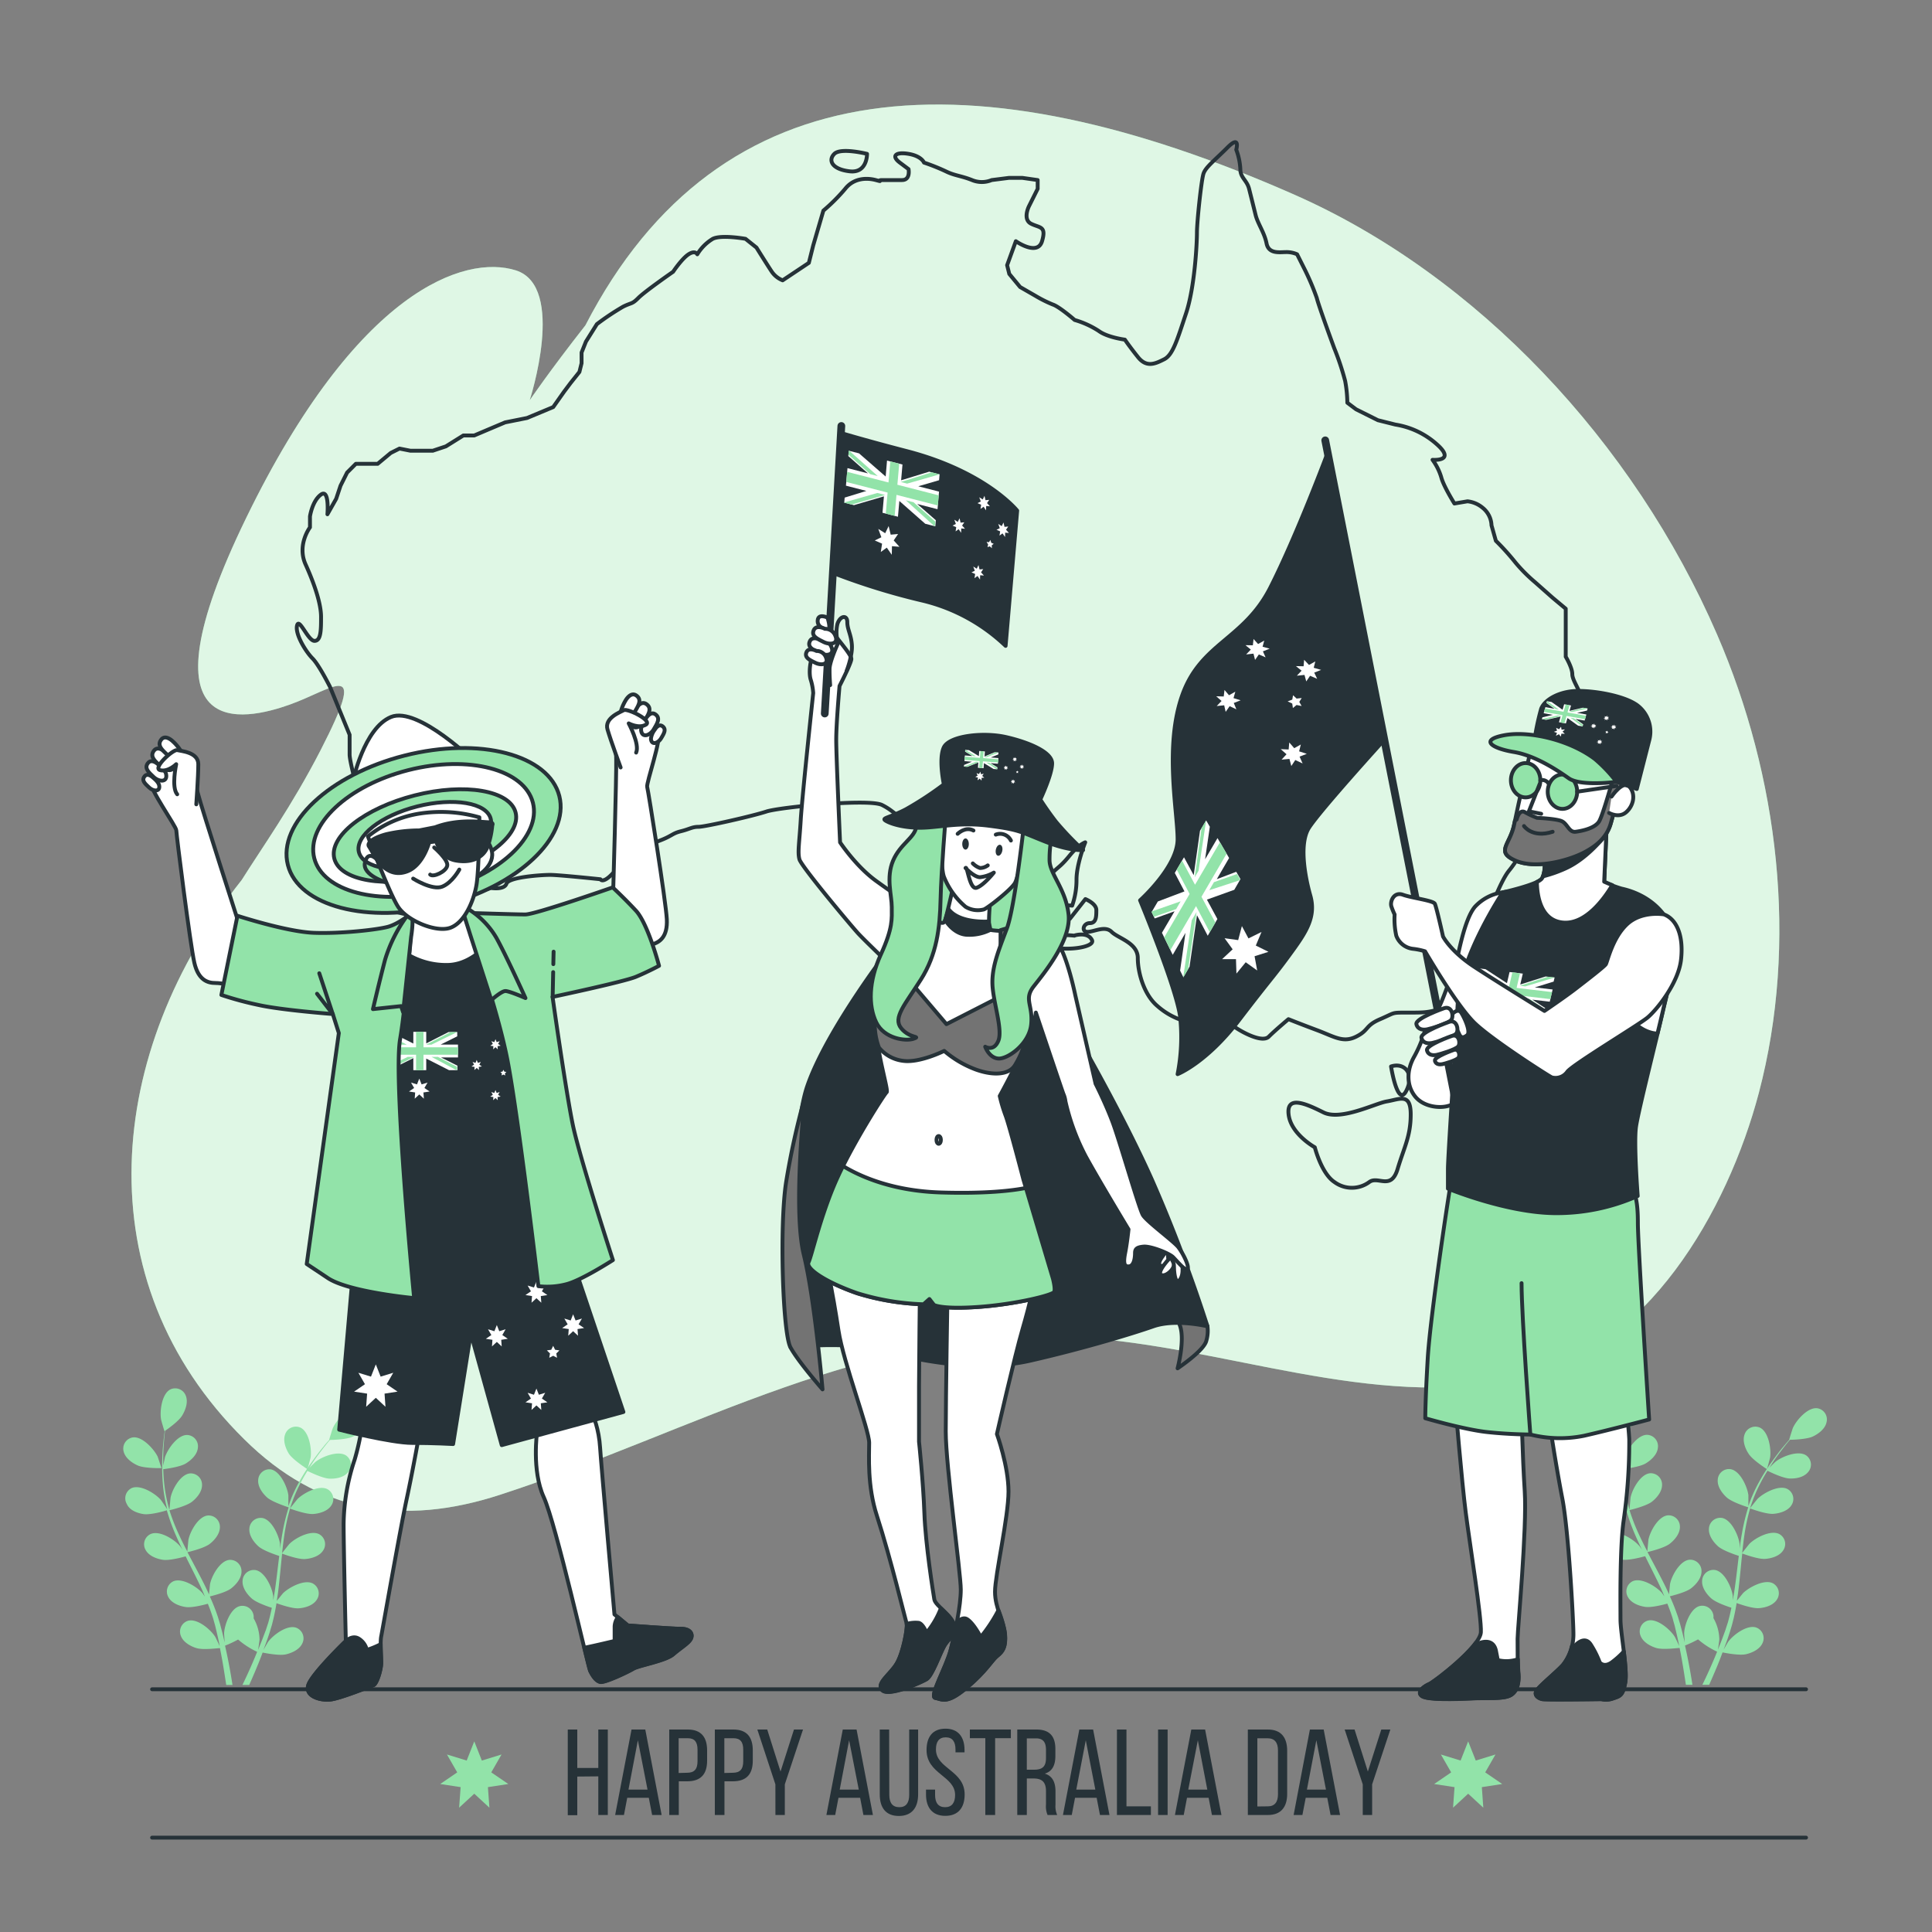 <svg xmlns="http://www.w3.org/2000/svg" viewBox="0 0 500 500"><rect x="0" y="0" width="500" height="500" fill="#808080" stroke="none"/><g id="background-simple"><path d="M444.39,164.24c-21.61-49.91-62.17-93-109.32-113.82C252.28,13.88,186.36,16.64,151.5,84.2c-9.31,11.86-14.42,19.4-14.42,19.4s9.59-29.5-3.61-33.64-41,5-69.72,64-.4,52.54,11.21,48.4,20.56-12.64,8,11.81c-7.4,14.4-15.36,25.53-20.4,33.56-35.21,44.39-41,103.62.65,144.76,19.22,19,40.94,22.55,66.13,14.38,50.18-16.28,95.59-44.11,150.08-40.75,38,2.35,75.17,18.73,113.51,10.84,33.24-6.84,54.23-43.68,62.26-74.13C465.46,243.84,460.27,200.9,444.39,164.24Z" style="fill:#92E3A9"></path><path d="M444.39,164.24c-21.61-49.91-62.17-93-109.32-113.82C252.28,13.88,186.36,16.64,151.5,84.2c-9.31,11.86-14.42,19.4-14.42,19.4s9.59-29.5-3.61-33.64-41,5-69.72,64-.4,52.54,11.21,48.4,20.56-12.64,8,11.81c-7.4,14.4-15.36,25.53-20.4,33.56-35.21,44.39-41,103.62.65,144.76,19.22,19,40.94,22.55,66.13,14.38,50.18-16.28,95.59-44.11,150.08-40.75,38,2.35,75.17,18.73,113.51,10.84,33.24-6.84,54.23-43.68,62.26-74.13C465.46,243.84,460.27,200.9,444.39,164.24Z" style="fill:#fff;opacity:0.7"></path></g><g id="Plants"><path d="M35.67,379.27c1.77.78,6.12.68,6.12.68s-.93-2.84-1-3c-1-2-4-5.28-6.41-4.95A2.93,2.93,0,0,0,32,375.65C32.41,377.35,34.16,378.61,35.67,379.27Z" style="fill:#92E3A9"></path><path d="M37.17,391.85c1.84.26,5.71-.86,6-1a51.8,51.8,0,0,0,2.35,6.5c.53,1.24,1.11,2.46,1.7,3.69-.35-.52-.67-1-.72-1C45.07,398.38,41.3,396,39,397a2.92,2.92,0,0,0-1.3,4.15c.84,1.54,2.86,2.29,4.49,2.53s5-.65,5.86-.9c.23.47.45.94.69,1.4,1.12,2.24,2.25,4.46,3.29,6.68.37.78.7,1.56,1,2.34l-.63-.9c-1.45-1.67-5.22-4-7.5-3.08a2.93,2.93,0,0,0-1.3,4.16c.84,1.53,2.86,2.29,4.49,2.52s4.66-.56,5.7-.85c.32.81.64,1.62.91,2.42.18.55.38,1.07.53,1.63s.31,1.11.46,1.65c.25,1.06.52,2.15.74,3.18.16.72.3,1.41.44,2.11-.36-.79-1.09-2.3-1.16-2.42-1.18-1.87-4.55-4.79-7-4.18a2.93,2.93,0,0,0-1.91,3.91c.6,1.64,2.48,2.7,4.06,3.18,1.73.53,5.58,0,6.06,0,.23,1.15.44,2.27.63,3.33.41,2.34.72,4.43,1,6.21h1.62c-.28-1.84-.65-4-1.14-6.48-.23-1.17-.5-2.41-.79-3.69a29,29,0,0,0,3.38-1.59,21.07,21.07,0,0,0,4.93,3.18c-.44,1.09-.88,2.14-1.31,3.13-.89,2.06-1.75,3.89-2.5,5.45h1.75c.65-1.44,1.36-3.07,2.1-4.88.46-1.1.92-2.29,1.38-3.51.47.1,4.27.87,6,.47,1.61-.36,3.56-1.27,4.28-2.86a2.94,2.94,0,0,0-1.62-4.05c-2.34-.79-5.92,1.87-7.23,3.65-.08.11-.79,1.34-1.23,2.12.19-.5.37-1,.56-1.5.37-1,.72-2,1.09-3.15.16-.54.32-1.09.49-1.64s.29-1.14.44-1.71c.32-1.34.58-2.71.81-4.1.89.32,4.08,1.43,5.73,1.32s3.71-.72,4.67-2.19a2.92,2.92,0,0,0-1-4.24c-2.2-1.13-6.14,1-7.7,2.51-.1.1-1.1,1.35-1.63,2,.13-.84.26-1.67.37-2.52.3-2.45.53-4.94.78-7.43.07-.76.15-1.52.23-2.28.32.12,4.09,1.53,5.94,1.4,1.64-.12,3.71-.72,4.66-2.19a2.93,2.93,0,0,0-1-4.24c-2.2-1.14-6.14.95-7.71,2.51-.12.12-1.55,1.91-1.89,2.39.17-1.68.37-3.34.62-5a51.73,51.73,0,0,1,1.43-6.53c.14.05,4.07,1.53,6,1.4,1.65-.12,3.71-.72,4.67-2.18a2.93,2.93,0,0,0-1-4.25c-2.2-1.13-6.14,1-7.7,2.52-.12.12-1.67,2.05-1.92,2.42,0-.13.06-.26.1-.38a37.08,37.08,0,0,1,2.59-6.18c.56-1.1,1.16-2.12,1.76-3.1.71.35,3.93,1.91,5.65,2s3.77-.31,4.88-1.66a2.93,2.93,0,0,0-.51-4.32c-2.06-1.37-6.21.27-7.94,1.65-.09.08-1,.94-1.59,1.58.28-.43.56-.89.84-1.31,1-1.55,2.08-2.92,3-4.12.54-.68,1-1.28,1.51-1.84.87,0,4.37-.12,5.9-.84s3.2-2,3.56-3.71a2.93,2.93,0,0,0-2.45-3.61c-2.46-.26-5.38,3.11-6.28,5.12-.08.18-1,3.05-.93,3.05h0c-.46.52-1,1.1-1.48,1.73-1,1.18-2,2.53-3.11,4.07a50.68,50.68,0,0,0-3.23,5.14,37.73,37.73,0,0,0-2.75,6.2l0,.08c0-.73,0-2.75,0-2.91-.28-2.19-2.12-6.25-4.55-6.7A2.91,2.91,0,0,0,66.82,383c-.15,1.74,1.11,3.48,2.35,4.58s5.23,2.44,5.54,2.53a51.5,51.5,0,0,0-1.63,6.72c-.23,1.33-.43,2.67-.61,4,0-.62,0-1.18,0-1.26-.29-2.19-2.12-6.26-4.55-6.71a2.93,2.93,0,0,0-3.38,2.76c-.14,1.74,1.12,3.48,2.35,4.58s4.51,2.2,5.38,2.48c-.06.52-.13,1-.2,1.55-.29,2.48-.58,5-.93,7.38-.13.86-.28,1.69-.43,2.53,0-.56,0-1,0-1.1-.29-2.19-2.12-6.25-4.55-6.7a2.92,2.92,0,0,0-3.38,2.75c-.14,1.74,1.12,3.48,2.35,4.58s4.19,2.1,5.22,2.43c-.18.85-.36,1.71-.57,2.53-.16.55-.27,1.1-.46,1.65s-.35,1.09-.53,1.62C68.36,423,68,424,67.6,425c-.27.69-.53,1.34-.8,2,.14-.84.36-2.51.37-2.65a11.39,11.39,0,0,0-1.53-5.53,2.84,2.84,0,0,0,0-.65A2.92,2.92,0,0,0,62,415.68c-2.39.63-3.9,4.83-4,7,0,.13.08,1.55.15,2.44-.12-.52-.23-1-.36-1.56-.25-1.06-.53-2.1-.83-3.23-.16-.54-.33-1.09-.5-1.64s-.38-1.11-.57-1.67c-.48-1.29-1-2.58-1.59-3.86.92-.23,4.2-1.06,5.51-2.07s2.7-2.65,2.69-4.39a2.93,2.93,0,0,0-3.16-3c-2.46.27-4.6,4.19-5,6.35,0,.13-.18,1.72-.24,2.6-.35-.77-.7-1.54-1.08-2.31-1.1-2.21-2.28-4.42-3.45-6.63-.36-.67-.71-1.35-1.06-2,.33-.07,4.24-1,5.72-2.11,1.31-1,2.69-2.65,2.68-4.39a2.93,2.93,0,0,0-3.16-3c-2.46.27-4.59,4.19-5,6.35,0,.16-.24,2.45-.26,3-.78-1.49-1.54-3-2.22-4.49a50.94,50.94,0,0,1-2.42-6.23c.16,0,4.24-1,5.75-2.12,1.31-1,2.7-2.65,2.69-4.4a2.93,2.93,0,0,0-3.16-3c-2.46.27-4.6,4.18-5,6.35,0,.17-.26,2.62-.27,3.07,0-.12-.09-.24-.13-.37a39.36,39.36,0,0,1-1.25-6.58c-.13-1.23-.2-2.41-.23-3.56.78-.1,4.33-.57,5.8-1.46s3-2.34,3.16-4.07a2.93,2.93,0,0,0-2.82-3.33c-2.47,0-5,3.65-5.7,5.75,0,.12-.29,1.32-.46,2.2,0-.52,0-1.05,0-1.55,0-1.87.12-3.59.24-5.1.07-.86.15-1.64.24-2.37.72-.49,3.58-2.51,4.46-4s1.56-3.44.92-5.07a2.93,2.93,0,0,0-4-1.65c-2.2,1.13-2.78,5.56-2.41,7.73,0,.19.86,3.08.89,3.06l.05,0c-.1.69-.19,1.44-.28,2.26-.15,1.52-.31,3.23-.35,5.11a52.56,52.56,0,0,0,.14,6.07,37.28,37.28,0,0,0,1.13,6.69.24.24,0,0,0,0,.08c-.39-.61-1.53-2.29-1.64-2.41-1.44-1.67-5.22-4-7.49-3.08a2.93,2.93,0,0,0-1.3,4.16C33.52,390.85,35.53,391.61,37.17,391.85Z" style="fill:#92E3A9"></path><path d="M79.58,380.23s.79-2.89.82-3.08c.3-2.19-.39-6.59-2.62-7.67a2.93,2.93,0,0,0-4,1.77c-.6,1.64.16,3.65,1,5C75.91,377.91,79.58,380.22,79.58,380.23Z" style="fill:#92E3A9"></path><path d="M413.38,379.27c1.78.78,6.12.68,6.12.68s-.93-2.84-1-3c-1-2-4-5.28-6.42-4.95a2.93,2.93,0,0,0-2.35,3.67C410.13,377.35,411.87,378.61,413.38,379.27Z" style="fill:#92E3A9"></path><path d="M414.88,391.85c1.84.26,5.72-.86,6-1a53.43,53.43,0,0,0,2.35,6.5c.54,1.24,1.11,2.46,1.7,3.69-.35-.52-.67-1-.72-1-1.45-1.67-5.22-4.05-7.5-3.08a2.91,2.91,0,0,0-1.29,4.15c.84,1.54,2.85,2.29,4.48,2.53s5-.65,5.86-.9l.69,1.4c1.12,2.24,2.25,4.46,3.29,6.68.37.78.7,1.56,1,2.34-.31-.46-.58-.84-.63-.9-1.45-1.67-5.22-4-7.5-3.08a2.92,2.92,0,0,0-1.29,4.16c.84,1.53,2.85,2.29,4.48,2.52s4.66-.56,5.7-.85c.32.81.64,1.62.92,2.42.17.55.38,1.07.52,1.63s.31,1.11.46,1.65c.25,1.06.52,2.15.74,3.18.16.72.3,1.41.44,2.11-.35-.79-1.08-2.3-1.16-2.42-1.17-1.87-4.54-4.79-6.94-4.18a2.92,2.92,0,0,0-1.91,3.91c.6,1.64,2.47,2.7,4.05,3.18,1.74.53,5.58,0,6.06,0,.23,1.15.45,2.27.63,3.33.41,2.34.72,4.43,1,6.21H438c-.28-1.84-.65-4-1.14-6.48-.23-1.17-.5-2.41-.78-3.69a30.7,30.7,0,0,0,3.38-1.59,20.87,20.87,0,0,0,4.93,3.18c-.44,1.09-.88,2.14-1.31,3.13-.9,2.06-1.75,3.89-2.51,5.45h1.76c.64-1.44,1.35-3.07,2.1-4.88.45-1.1.91-2.29,1.37-3.51.47.1,4.28.87,6.05.47,1.61-.36,3.56-1.27,4.28-2.86a2.94,2.94,0,0,0-1.62-4.05c-2.34-.79-5.92,1.87-7.23,3.65-.08.11-.79,1.34-1.23,2.12.19-.5.38-1,.56-1.5.38-1,.72-2,1.09-3.15.16-.54.33-1.09.49-1.64s.29-1.14.44-1.71c.32-1.34.58-2.71.81-4.1.89.32,4.08,1.43,5.74,1.32s3.71-.72,4.66-2.19a2.93,2.93,0,0,0-1-4.24c-2.2-1.13-6.14,1-7.71,2.51-.1.1-1.09,1.35-1.63,2,.13-.84.27-1.67.37-2.52.31-2.45.54-4.94.78-7.43.07-.76.16-1.52.24-2.28.31.12,4.08,1.53,5.93,1.4,1.65-.12,3.71-.72,4.66-2.19a2.92,2.92,0,0,0-1-4.24c-2.2-1.14-6.14.95-7.71,2.51-.11.12-1.55,1.91-1.89,2.39.18-1.68.37-3.34.62-5a51.73,51.73,0,0,1,1.43-6.53c.15.05,4.07,1.53,6,1.4,1.64-.12,3.71-.72,4.66-2.18a2.94,2.94,0,0,0-1-4.25c-2.2-1.13-6.14,1-7.71,2.52-.12.12-1.66,2.05-1.92,2.42,0-.13.06-.26.1-.38a38,38,0,0,1,2.59-6.18c.56-1.1,1.16-2.12,1.77-3.1.7.35,3.93,1.91,5.65,2s3.76-.31,4.87-1.66a2.92,2.92,0,0,0-.51-4.32c-2.06-1.37-6.21.27-7.94,1.65-.09.08-1,.94-1.58,1.58.28-.43.56-.89.83-1.31,1-1.55,2.08-2.92,3-4.12.54-.68,1-1.28,1.51-1.84.87,0,4.37-.12,5.9-.84s3.2-2,3.56-3.71a2.92,2.92,0,0,0-2.44-3.61c-2.46-.26-5.39,3.11-6.28,5.12-.08.18-1,3.05-.94,3.05h0c-.46.52-.95,1.1-1.48,1.73-1,1.18-2,2.53-3.11,4.07a52.51,52.51,0,0,0-3.23,5.14,38.6,38.6,0,0,0-2.75,6.2.24.24,0,0,0,0,.08c0-.73,0-2.75,0-2.91-.29-2.19-2.12-6.25-4.56-6.7a2.91,2.91,0,0,0-3.37,2.75c-.14,1.74,1.12,3.48,2.35,4.58,1.39,1.24,5.24,2.44,5.54,2.53a53.15,53.15,0,0,0-1.62,6.72c-.24,1.33-.44,2.67-.62,4,0-.62,0-1.18,0-1.26-.28-2.19-2.12-6.26-4.55-6.71a2.94,2.94,0,0,0-3.38,2.76c-.14,1.74,1.12,3.48,2.35,4.58s4.51,2.2,5.38,2.48c-.06.52-.13,1-.19,1.55-.3,2.48-.58,5-.94,7.38-.12.86-.28,1.69-.43,2.53,0-.56,0-1,0-1.1-.28-2.19-2.12-6.25-4.55-6.7a2.93,2.93,0,0,0-3.38,2.75c-.14,1.74,1.12,3.48,2.35,4.58s4.2,2.1,5.23,2.43c-.18.85-.36,1.71-.58,2.53-.15.55-.27,1.1-.46,1.65s-.35,1.09-.52,1.62c-.37,1-.75,2.08-1.14,3.07-.26.69-.53,1.34-.79,2,.13-.84.36-2.51.36-2.65a11.48,11.48,0,0,0-1.52-5.53,4.73,4.73,0,0,0,0-.65,2.92,2.92,0,0,0-3.58-2.48c-2.39.63-3.91,4.83-4,7,0,.13.08,1.55.14,2.44-.12-.52-.23-1-.36-1.56-.25-1.06-.53-2.1-.83-3.23-.16-.54-.33-1.09-.49-1.64s-.39-1.11-.58-1.67c-.47-1.29-1-2.58-1.59-3.86.93-.23,4.2-1.06,5.51-2.07s2.7-2.65,2.69-4.39a2.93,2.93,0,0,0-3.16-3c-2.46.27-4.6,4.19-5,6.35,0,.13-.18,1.72-.24,2.6-.35-.77-.7-1.54-1.08-2.31-1.1-2.21-2.28-4.42-3.45-6.63-.36-.67-.7-1.35-1.06-2,.33-.07,4.25-1,5.72-2.11,1.31-1,2.7-2.65,2.68-4.39a2.93,2.93,0,0,0-3.16-3c-2.46.27-4.59,4.19-5,6.35,0,.16-.24,2.45-.26,3-.78-1.49-1.53-3-2.22-4.49a50.86,50.86,0,0,1-2.41-6.23c.15,0,4.24-1,5.75-2.12,1.3-1,2.69-2.65,2.68-4.4a2.93,2.93,0,0,0-3.16-3c-2.46.27-4.59,4.18-5,6.35,0,.17-.26,2.62-.26,3.07,0-.12-.1-.24-.13-.37a37.43,37.43,0,0,1-1.25-6.58c-.14-1.23-.2-2.41-.24-3.56.78-.1,4.34-.57,5.81-1.46s3-2.34,3.15-4.07a2.93,2.93,0,0,0-2.81-3.33c-2.48,0-5,3.65-5.71,5.75,0,.12-.29,1.32-.45,2.2,0-.52,0-1.05,0-1.55,0-1.87.12-3.59.24-5.1.07-.86.16-1.64.24-2.37.72-.49,3.58-2.51,4.46-4s1.56-3.44.92-5.07a2.93,2.93,0,0,0-4-1.65c-2.2,1.13-2.77,5.56-2.41,7.73,0,.19.86,3.08.9,3.06l0,0c-.1.69-.19,1.44-.28,2.26-.15,1.52-.31,3.23-.35,5.11a50.51,50.51,0,0,0,.15,6.07,38.15,38.15,0,0,0,1.12,6.69.24.24,0,0,1,0,.08c-.39-.61-1.53-2.29-1.63-2.41-1.45-1.67-5.22-4-7.5-3.08a2.93,2.93,0,0,0-1.3,4.16C411.23,390.85,413.25,391.61,414.88,391.85Z" style="fill:#92E3A9"></path><path d="M457.3,380.23s.79-2.89.81-3.08c.31-2.19-.39-6.59-2.62-7.67a2.93,2.93,0,0,0-4,1.77c-.6,1.64.16,3.65,1.06,5C453.62,377.91,457.29,380.22,457.3,380.23Z" style="fill:#92E3A9"></path></g><g id="Map"><path d="M213.09,54.51a47.73,47.73,0,0,0,5.65-5.65C221,46,224.39,46,226.65,46.6s0,0,1.7,0h5.09c2.26,0,1.69-2.83,1.69-2.83l-2.26-1.69c-2.26-1.7-1.13-2.83,2.26-2.26s4,2.26,4,2.26a53.21,53.21,0,0,1,5.65,2.26c2.26,1.13,3.95,1.13,6.78,2.26a6.59,6.59,0,0,0,5.08,0l4.52-.57h3.39l4,.57v2.26l-2.26,4.52s-1.7,3.39.56,4.52,4,.56,2.83,4.52-6.78,0-6.78,0l-2.26,6.21.56,2.26L264,74.28l3.95,2.27a32.28,32.28,0,0,0,4.52,2.26c1.7.56,5.65,4,5.65,4a23.26,23.26,0,0,1,6.22,2.83c2.26,1.69,6.78,2.26,6.78,2.26s1.13,1.69,3.39,4.52,4.52,1.69,6.78.56,3.39-5.08,5.65-11.86,2.83-18.09,2.83-20.91,1.13-13.56,1.69-15.26,2.83-3.39,6.22-6.78,2.26.57,2.26.57A16.65,16.65,0,0,1,321,43.77c0,2.26,1.69,2.83,2.26,5.09s1.13,4.52,1.69,6.78,2.27,4.52,2.83,7.34,3.39,2.26,5.09,2.26a6.8,6.8,0,0,1,2.82.57l1.7,3.39a64.75,64.75,0,0,1,3.39,7.91c.56,2.26,4.52,13,4.52,13a69.73,69.73,0,0,1,2.82,8.47,32.58,32.58,0,0,1,.57,5.65l2.26,1.7,5.65,2.82,4.52,1.13A21,21,0,0,1,371.87,115c5.09,4.52-1.13,4-1.13,4a14.89,14.89,0,0,1,2.26,4.53c.57,2.26,3.4,6.78,3.4,6.78l3.39-.57a7.31,7.31,0,0,1,3.95,1.7,6.09,6.09,0,0,1,2.26,4.52l1.13,4a63.56,63.56,0,0,1,5.09,5.65,41.19,41.19,0,0,0,5.08,5.09l4.52,4,3.39,2.83v12.43s1.7,2.83,1.7,4.52,2.26,4.52,2.26,6.22v6.21a33.49,33.49,0,0,1-2.26,9.61c-1.13,2.26-1.7,6.78-2.83,9.6s-2.82,5.65-3.39,7.35-2.82,2.82-5.08,5.09-2.83,4-5.09,6.78-5.08,10.73-6.21,13.56-3.39,6.78-4.52,10.17-.57,3.39-1.13,6.21-1.7,2.83-1.7,2.83-3.39,2.82-5.65,3.39-3.39.56-7.35.56-2.82,0-6.78,1.7-2.82,2.83-6.21,4.52-5.65,0-10.17-1.69-7.35-2.83-7.35-2.83-3.39,2.83-5.08,4.52-6.79-1.13-8.48-2.26-6.22-.57-10.17-1.13a18.46,18.46,0,0,1-10.17-4.52c-3.39-2.83-5.09-8.48-5.09-12.43s-5.08-5.09-6.78-6.78-4.52,0-6.21,0-1.13-2.26.56-2.26,1.7-1.7,1.7-3.39-2.83-2.83-2.83-2.83l-4,5.09s-5.08.56-4.52-1.7,5.09-1.69,5.09-1.69a20,20,0,0,0,1.13-6.78c0-4,2.26-9.61,2.26-9.61s-1.7.57-4,3.39-2.82,2.83-4.52,4.52a3.45,3.45,0,0,1-3.39,1.13s-3.39,2.83-5.08,4.52-2.83,1.13-4.52.57-1.13-1.7-1.13-3.39-3.39-4-5.65-5.65-2.83-2.83-5.09-5.66-7.34-2.26-11.3-4-4.52-3.39-7.91-5.09-26.56.57-29.95,1.7-15.82,3.95-17.52,3.95-2.26.57-4.52,1.13-2.26,1.13-5.08,2.26-3.39,1.14-6.22,2.27-3.39,2.26-3.39,2.26a19.51,19.51,0,0,1-3.39,4.52c-2.26,2.26-2.82,1.13-2.82,1.13s-10.74-1.13-13-1.13-10.74.56-11.3,2.26-4,1.13-4,1.13l-4,1.13-4,1.13s-4.52,5.08-9,5.08-10.17-1.69-11.86-2.82-4.52-.57-8.48-4.52,0-4,1.7-4.52S95,222.33,95,222.33s-.57-5.65-.57-9-.56-4.52-.56-6.22-1.7-3.95-1.7-3.95-1.69-6.22-1.69-7.91v-5.09l-5.09-12.43s-2.83-5.65-4.52-7.34-4.52-6.22-4-8.48,2.83,3.95,4.52,3.95,1.7-2.82,1.7-6.21-1.7-8.48-4-13.56,1.13-9.61,1.13-9.61v-2.82s.57-4,2.83-5.65,1.69,5.08,1.69,5.08l2.26-4,1.13-3.39,1.7-3.4,2.26-2.26h5.65l3.39-2.82,2.26-1.13,2.83.56H112l3.39-1.13,4.52-2.82h2.82l4-1.7,4-1.69,5.65-1.13,6.79-2.83,2.82-4,1.7-2.26,2.26-2.83.56-2.26V91.24l1.13-2.83,2.83-4.52a66.93,66.93,0,0,1,6.78-4.52c2.26-1.13,2.26-.56,3.95-2.26s9-6.78,9-6.78,2.26-3.39,4-4.52,2.26,0,2.26,0a11.84,11.84,0,0,1,4-4c2.27-1.13,8.48,0,8.48,0l2.83,2.26s2.82,4.52,3.95,6.22a6.12,6.12,0,0,0,2.83,2.26l6.78-4.52,1.13-4.52Zm11.3-14.69s-6.78-1.7-8.47,0-.57,4,4,4.52S224.39,39.82,224.39,39.82ZM358.88,285.05c-3,.5-11.87,5.09-16.39,2.83s-9.6-4.52-9,.56,6.78,8.48,6.78,8.48,1.7,6.78,5.09,9a7.59,7.59,0,0,0,9,0c2.26-1.7,5.65,2.26,7.34-3.39s3.39-8.48,3.39-14.13S362.27,284.49,358.88,285.05Zm1.13-9s1.69,10.74,3.95,6.22S363.4,274.88,360,276Zm-81.94-33.9s-11.3-1.13-8.47,1.69,14.13,1.7,13-.56S278.07,242.11,278.07,242.11Z" style="fill:none;stroke:#263238;stroke-linecap:round;stroke-linejoin:round"></path></g><g id="Text"><line x1="39.36" y1="475.58" x2="467.4" y2="475.58" style="fill:none;stroke:#263238;stroke-linecap:round;stroke-linejoin:round"></line><path d="M149.4,459.77v10h-2.46V447.6h2.46v9.95h5.44V447.6h2.46v22.12h-2.46v-10Z" style="fill:#263238"></path><path d="M162.33,465.26l-.85,4.46H159.2l4.24-22.12H167l4.23,22.12h-2.46l-.86-4.46Zm.32-2.11h4.93l-2.5-12.77Z" style="fill:#263238"></path><path d="M178,447.6c3.47,0,5,2,5,5.4v2.66c0,3.51-1.65,5.34-5.15,5.34h-2.18v8.72h-2.47V447.6Zm-.19,11.19c1.83,0,2.71-.86,2.71-3v-2.94c0-2-.72-3-2.52-3h-2.37v9Z" style="fill:#263238"></path><path d="M189.82,447.6c3.48,0,5,2,5,5.4v2.66c0,3.51-1.65,5.34-5.15,5.34h-2.18v8.72H185V447.6Zm-.18,11.19c1.83,0,2.71-.86,2.71-3v-2.94c0-2-.72-3-2.53-3h-2.36v9Z" style="fill:#263238"></path><path d="M200.67,461.79,196,447.6h2.56L202,458.47l3.48-10.87h2.34l-4.71,14.19v7.93h-2.43Z" style="fill:#263238"></path><path d="M217,465.26l-.85,4.46h-2.28l4.24-22.12h3.57l4.23,22.12h-2.46l-.85-4.46Zm.32-2.11h4.93l-2.5-12.77Z" style="fill:#263238"></path><path d="M230.15,464.51c0,2,.79,3.19,2.59,3.19s2.56-1.2,2.56-3.19V447.6h2.31v16.78c0,3.35-1.55,5.59-5,5.59s-4.93-2.24-4.93-5.59V447.6h2.43Z" style="fill:#263238"></path><path d="M249.62,452.91v.6h-2.34v-.73c0-2-.76-3.16-2.53-3.16s-2.53,1.17-2.53,3.13c0,5,7.43,5.44,7.43,11.66,0,3.35-1.61,5.53-5,5.53s-5-2.18-5-5.53v-1.26H242v1.39c0,2,.82,3.16,2.59,3.16s2.59-1.17,2.59-3.16c0-4.93-7.39-5.41-7.39-11.63,0-3.41,1.58-5.53,4.9-5.53S249.62,449.56,249.62,452.91Z" style="fill:#263238"></path><path d="M255,469.72V449.84H251V447.6h10.61v2.24h-4.07v19.88Z" style="fill:#263238"></path><path d="M268.2,447.6c3.48,0,4.93,1.77,4.93,5.06v1.8c0,2.43-.85,4-2.75,4.55,2,.6,2.78,2.24,2.78,4.61v3.45a5.53,5.53,0,0,0,.44,2.65h-2.49a5.72,5.72,0,0,1-.41-2.69v-3.47c0-2.5-1.17-3.29-3.23-3.29h-1.73v9.45h-2.47V447.6ZM267.57,458c2,0,3.13-.63,3.13-3v-2.11c0-2-.73-3-2.56-3h-2.4V458Z" style="fill:#263238"></path><path d="M278.22,465.26l-.85,4.46h-2.28l4.24-22.12h3.57l4.23,22.12h-2.46l-.86-4.46Zm.32-2.11h4.93L281,450.38Z" style="fill:#263238"></path><path d="M289.06,469.72V447.6h2.47v19.88h6.32v2.24Z" style="fill:#263238"></path><path d="M302.18,447.6v22.12h-2.47V447.6Z" style="fill:#263238"></path><path d="M307.2,465.26l-.85,4.46h-2.28l4.24-22.12h3.57l4.23,22.12h-2.46l-.86-4.46Zm.32-2.11h4.93L310,450.38Z" style="fill:#263238"></path><path d="M328.12,447.6c3.45,0,5,2.09,5,5.5v11.15c0,3.39-1.58,5.47-5,5.47h-5.18V447.6Zm0,19.88c1.77,0,2.62-1.11,2.62-3.13V453c0-2-.85-3.13-2.65-3.13H325.4v17.64Z" style="fill:#263238"></path><path d="M337.92,465.26l-.86,4.46h-2.27L339,447.6h3.57l4.24,22.12h-2.46l-.86-4.46Zm.31-2.11h4.93l-2.49-12.77Z" style="fill:#263238"></path><path d="M352.68,461.79,348,447.6h2.56L354,458.47l3.48-10.87h2.34l-4.71,14.19v7.93h-2.43Z" style="fill:#263238"></path><polygon points="379.96 450.66 381.93 455.63 387.03 454.06 384.37 458.69 388.77 461.7 383.5 462.51 383.88 467.83 379.96 464.21 376.05 467.83 376.43 462.51 371.16 461.7 375.56 458.69 372.9 454.06 378 455.63 379.96 450.66" style="fill:#92E3A9"></polygon><polygon points="122.74 450.66 124.7 455.63 129.8 454.06 127.14 458.69 131.55 461.7 126.27 462.51 126.66 467.83 122.74 464.21 118.82 467.83 119.21 462.51 113.93 461.7 118.33 458.69 115.67 454.06 120.78 455.63 122.74 450.66" style="fill:#92E3A9"></polygon></g><g id="Floor"><line x1="39.36" y1="437.18" x2="467.4" y2="437.18" style="fill:none;stroke:#263238;stroke-linecap:round;stroke-linejoin:round"></line></g><g id="character-3"><path d="M376.64,363.36s1.65,20,2.69,28.08,4.13,27.25,3.92,31-12,12.8-13.42,13.42-3.3,2.06-1.86,3.09,8.67.83,12.8.62,8.26.21,10.12-.82,2.27-3.51,2.06-5.58-.2-6.6-.2-9.08,2.47-28.49,1.85-38.19-.82-20.86-.82-20.86Z" style="fill:#fff;stroke:#263238;stroke-linecap:round;stroke-linejoin:round"></path><path d="M393,433.14c-.09-.9-.14-2.27-.17-3.73a9.26,9.26,0,0,1-5.2.22l-.41-2.06c-.62-4.13-4.54-2.27-4.54-2.27l-.74-.1c-3.18,4.25-10.91,10.13-12.06,10.63-1.44.62-3.3,2.06-1.86,3.09s8.67.83,12.8.62,8.26.21,10.12-.82S393.16,435.21,393,433.14Z" style="fill:#263238;stroke:#263238;stroke-linecap:round;stroke-linejoin:round"></path><path d="M400.8,366.87s1.86,12.39,3.51,20.85,2.89,31.8,2.89,35.1a12.89,12.89,0,0,1-2.69,8.05c-1.44,1.65-6,5.37-6.81,6.61s.41,2.06,1.45,2.27,15.27,0,15.27,0a5.3,5.3,0,0,0,3.1-.21c1.86-.62,2.48-.82,3.1-4.13s-1.24-12.8-1.24-16.31-.21-18.37.82-25.6a141.8,141.8,0,0,0,1.45-21.05c-.21-4.13-1-9.09-1-9.09Z" style="fill:#fff;stroke:#263238;stroke-linecap:round;stroke-linejoin:round"></path><path d="M420.62,435.41c.3-1.63,0-4.78-.38-8a22,22,0,0,1-3.13,2.81c-2.07,1.45-3.1,0-3.1,0a24.41,24.41,0,0,0-2.27-4.54c-1.65-2.68-4.13.21-4.13.21l-.82.2a11.51,11.51,0,0,1-2.28,4.75c-1.44,1.65-6,5.37-6.81,6.61s.41,2.06,1.45,2.27,15.27,0,15.27,0a5.3,5.3,0,0,0,3.1-.21C419.38,438.92,420,438.72,420.62,435.41Z" style="fill:#263238;stroke:#263238;stroke-linecap:round;stroke-linejoin:round"></path><path d="M375.65,305.21c-.32,1-5.5,35.29-6.15,46.29s-.64,15.54-.64,15.54,10,2.91,15.86,3.56,11.33.65,11.33.65a31.4,31.4,0,0,0,13.92.32c7.12-1.62,16.83-4.21,16.83-4.21s-2.92-45-2.92-50.82-.64-7.12-1.94-11.33-24.92,1-30.43-.32S377,303.27,377,303.27Z" style="fill:#92E3A9;stroke:#263238;stroke-linecap:round;stroke-linejoin:round"></path><path d="M396.05,371.25s-2.27-30.43-2.27-39.17" style="fill:none;stroke:#263238;stroke-linecap:round;stroke-linejoin:round"></path><path d="M388.91,230.93a12.06,12.06,0,0,0-7.2,3.75c-2.77,3.27-4.29,12.59-4.66,13.47s-2.77,8.56-4.54,12.33-3,6-1.76,8.82,5.55,5,6.68,4.46a5.53,5.53,0,0,0,2.51-2.95c.51-1.26,2.27-17,5.54-24.43s6.8-11.83,7.3-14.1S388.91,230.93,388.91,230.93Z" style="fill:#fff;stroke:#263238;stroke-linecap:round;stroke-linejoin:round"></path><path d="M369,265.9a32,32,0,0,1-3,7.55c-2.14,3.78-1.89,7.68.25,10.33s6.29,3.14,8.69,2.39a6.2,6.2,0,0,0,4.4-4.41c.38-1.89-.5-10.7-2-13.22a11.15,11.15,0,0,0-6.55-4.28C369.75,264.26,369,265.9,369,265.9Z" style="fill:#fff;stroke:#263238;stroke-linecap:round;stroke-linejoin:round"></path><path d="M399.7,221s.64,5.08-.84,6.56-9.95,3.39-9.95,3.39-11,16.51-11.65,28.58-2.54,39.8-2.54,43v5.08s14.82,6.14,27.31,6.35a51.41,51.41,0,0,0,21.81-4.44s-1.06-13.76-.43-18,5.3-22.65,7-30.06,4.87-17.36,1.06-23.5-10.16-7.62-11.86-8a33.41,33.41,0,0,1-4.44-1.69l.63-14.19S405.63,221,399.7,221Z" style="fill:#263238;stroke:#263238;stroke-linecap:round;stroke-linejoin:round"></path><polygon points="389.56 263.22 389.84 264.71 391.53 264.45 390.39 265.68 391.56 266.71 389.86 266.75 389.63 268.29 388.65 267.11 387.19 268 387.67 266.49 386.08 266.06 387.65 265.36 387.14 263.93 388.62 264.57 389.56 263.22" style="fill:#fff"></polygon><polygon points="405.89 260.43 406.03 261.19 406.88 261.05 406.31 261.67 406.9 262.19 406.04 262.21 405.92 262.99 405.43 262.39 404.69 262.85 404.93 262.08 404.13 261.87 404.93 261.51 404.67 260.79 405.41 261.11 405.89 260.43" style="fill:#fff"></polygon><polygon points="412.07 255.93 412.21 256.69 413.07 256.55 412.49 257.17 413.08 257.69 412.23 257.71 412.11 258.49 411.61 257.89 410.88 258.35 411.12 257.58 410.32 257.37 411.11 257.01 410.85 256.29 411.6 256.61 412.07 255.93" style="fill:#fff"></polygon><polygon points="415.8 260.31 415.94 261.07 416.79 260.94 416.22 261.56 416.8 262.07 415.95 262.09 415.83 262.87 415.34 262.27 414.6 262.73 414.84 261.96 414.04 261.75 414.83 261.39 414.57 260.67 415.32 261 415.8 260.31" style="fill:#fff"></polygon><polygon points="409.14 268.41 409.28 269.16 410.14 269.03 409.56 269.65 410.15 270.17 409.29 270.19 409.17 270.96 408.68 270.37 407.94 270.82 408.19 270.06 407.39 269.84 408.18 269.49 407.92 268.77 408.67 269.09 409.14 268.41" style="fill:#fff"></polygon><polygon points="412.42 263.68 412.56 264.17 413.09 264.31 412.61 264.62 412.58 265.13 412.15 264.84 411.6 265.02 411.82 264.52 411.5 264.12 412.07 264.11 412.42 263.68" style="fill:#fff"></polygon><polygon points="401.82 256.08 397.21 255.54 402.08 254.04 402.33 252.98 400.02 252.71 393.44 254.8 394.1 251.97 390.67 251.56 390 254.44 384.46 250.83 382.18 250.56 381.95 251.53 386.04 254.22 381.5 253.69 380.75 256.86 385.29 257.39 380.19 259.01 379.98 259.92 382.13 260.17 389.16 258.01 388.46 260.97 391.89 261.37 392.56 258.53 397.95 262.08 400.18 262.35 400.44 261.24 396.56 258.71 401.07 259.24 401.82 256.08" style="fill:#fff"></polygon><polygon points="388.2 254.51 382.33 250.58 382.18 250.56 382.01 251.28 386.54 254.31 388.2 254.51" style="fill:#92E3A9"></polygon><polygon points="394.06 258.27 399.88 262.27 400.09 262.3 400.28 261.5 395.77 258.48 394.06 258.27" style="fill:#92E3A9"></polygon><polygon points="379.99 259.88 379.98 259.92 381.62 260.12 389.48 257.74 387.74 257.53 379.99 259.88" style="fill:#92E3A9"></polygon><polygon points="402.33 252.98 400.59 252.78 393.32 255.11 394.74 255.28 402.33 252.98" style="fill:#92E3A9"></polygon><polygon points="392.49 255.67 393.38 251.88 391.4 251.65 390.51 255.44 381.34 254.36 380.91 256.19 390.08 257.26 389.19 261.05 391.17 261.29 392.06 257.5 401.23 258.57 401.66 256.75 392.49 255.67" style="fill:#92E3A9"></polygon><path d="M404.57,238.76c5.85.48,10.64-6.25,12.69-9.69-1.14-.45-2.1-.89-2.1-.89l.63-14.19s-10.16,7-16.09,7c0,0,.64,5.08-.84,6.56a4.36,4.36,0,0,1-1.11.7C397.78,231.38,398.54,238.27,404.57,238.76Z" style="fill:#fff;stroke:#263238;stroke-linecap:round;stroke-linejoin:round"></path><path d="M405,224.82c5.34-2.34,9.6-7.52,10.67-8.9v-.28l-4.48,1.15c-3.46,1.94-8.18,4.19-11.54,4.19,0,0,.48,3.86-.37,5.83A34,34,0,0,0,405,224.82Z" style="fill:#263238;stroke:#263238;stroke-linecap:round;stroke-linejoin:round"></path><path d="M433.09,248.21a3.57,3.57,0,0,0-2.9-1c-4.24.63-8.26,6.14-8.47,9.1l-1.27,5.3s2.54,4.65,7.2,5.71a7.48,7.48,0,0,0,1.3.17c.58-2.37,1.08-4.49,1.45-6.1C431.31,257.42,432.65,252.69,433.09,248.21Z" style="fill:#fff;stroke:#263238;stroke-linecap:round;stroke-linejoin:round"></path><path d="M396.1,194.31s-3.17,13.76-4.23,19.05-4.87,7,.21,9.31,13.34.21,17.57-1.9,6.35-4.66,7.2-7.62,3-10.8,3-10.8-.84-1.69-9.31-5.08S396.1,194.31,396.1,194.31Z" style="fill:#fff;stroke:#263238;stroke-linecap:round;stroke-linejoin:round"></path><path d="M417.69,200.68c-.11.4-2.77,10-3.8,11.83s-4.45,2.54-6.14,2.75-2.12-2.11-3.6-2.75-6.35-.85-6.35-.85a24.39,24.39,0,0,1-3.18-1.48c-1.48-.84-2.12,1.91-2.12,1.91s-.17.12-.44.34c-.07.33-.13.64-.19.93-1.06,5.29-4.87,7,.21,9.31s13.34.21,17.57-1.9,6.35-4.66,7.2-7.62,3-10.8,3-10.8S419.53,201.79,417.69,200.68Z" style="fill:#737373;stroke:#263238;stroke-linecap:round;stroke-linejoin:round"></path><path d="M398.64,201.93c0,2.45-1.7,4.44-3.81,4.44s-3.81-2-3.81-4.44,1.71-4.45,3.81-4.45S398.64,199.47,398.64,201.93Z" style="fill:#92E3A9;stroke:#263238;stroke-linecap:round;stroke-linejoin:round"></path><path d="M408.17,204.89c0,2.46-1.71,4.45-3.81,4.45s-3.81-2-3.81-4.45,1.71-4.45,3.81-4.45S408.17,202.43,408.17,204.89Z" style="fill:#92E3A9;stroke:#263238;stroke-linecap:round;stroke-linejoin:round"></path><path d="M398.64,201.93a1.92,1.92,0,0,1,2.12.84" style="fill:none;stroke:#263238;stroke-linecap:round;stroke-linejoin:round"></path><line x1="408.17" y1="204.89" x2="418.33" y2="203.41" style="fill:#fff;stroke:#263238;stroke-linecap:round;stroke-linejoin:round"></line><path d="M417.06,206.16s3-4.45,4.66-2.54,1.06,4.87-.85,6.56-4.44.21-4.44.21" style="fill:#fff;stroke:#263238;stroke-linecap:round;stroke-linejoin:round"></path><polyline points="398.43 202.99 395.68 209.97 398.86 210.61" style="fill:none;stroke:#263238;stroke-linecap:round;stroke-linejoin:round"></polyline><path d="M394.41,213.78s2.12,3.18,7.41,1.48" style="fill:none;stroke:#263238;stroke-linecap:round;stroke-linejoin:round"></path><path d="M418.35,202.34l5.25,1.85,3.22-12.6a8.56,8.56,0,0,0-3-9,5.36,5.36,0,0,0-.55-.38c-3.4-2.17-10.2-3.4-14.84-3.4s-8.66,2.16-9.59,4.64a66.4,66.4,0,0,0-1.85,9s9,4,13.3,5.88,4.64,3.09,4.64,3.09Z" style="fill:#263238;stroke:#263238;stroke-linecap:round;stroke-linejoin:round"></path><polygon points="404 188.08 404.12 188.84 405.01 188.77 404.39 189.35 404.98 189.91 404.09 189.87 403.94 190.63 403.45 190.01 402.67 190.41 402.95 189.66 402.12 189.4 402.96 189.09 402.72 188.36 403.48 188.73 404 188.08" style="fill:#fff"></polygon><polygon points="412.6 187.24 412.66 187.62 413.11 187.59 412.8 187.88 413.1 188.16 412.65 188.14 412.57 188.53 412.32 188.21 411.93 188.41 412.07 188.04 411.65 187.9 412.08 187.75 411.95 187.38 412.34 187.56 412.6 187.24" style="fill:#fff"></polygon><polygon points="415.92 185.19 415.98 185.57 416.43 185.53 416.12 185.83 416.42 186.11 415.97 186.09 415.89 186.47 415.65 186.16 415.25 186.36 415.39 185.98 414.98 185.85 415.4 185.7 415.28 185.33 415.66 185.51 415.92 185.19" style="fill:#fff"></polygon><polygon points="417.79 187.52 417.85 187.9 418.3 187.86 417.99 188.16 418.29 188.44 417.84 188.42 417.76 188.81 417.52 188.49 417.12 188.69 417.26 188.31 416.85 188.18 417.27 188.03 417.15 187.66 417.53 187.84 417.79 187.52" style="fill:#fff"></polygon><polygon points="414.16 191.36 414.22 191.75 414.67 191.71 414.35 192 414.65 192.28 414.2 192.26 414.13 192.65 413.88 192.33 413.49 192.53 413.63 192.16 413.21 192.02 413.63 191.87 413.51 191.5 413.9 191.69 414.16 191.36" style="fill:#fff"></polygon><polygon points="415.96 189.1 416.02 189.35 416.3 189.43 416.04 189.57 416.02 189.83 415.8 189.67 415.51 189.74 415.63 189.5 415.47 189.29 415.77 189.3 415.96 189.1" style="fill:#fff"></polygon><polygon points="410.55 184.91 408.14 184.48 410.73 183.89 410.87 183.37 409.67 183.15 406.18 183.98 406.58 182.58 404.8 182.26 404.39 183.68 401.55 181.68 400.36 181.47 400.23 181.94 402.32 183.44 399.95 183.01 399.5 184.58 401.87 185 399.17 185.65 399.04 186.1 400.16 186.3 403.88 185.45 403.46 186.91 405.25 187.23 405.66 185.83 408.41 187.8 409.58 188.01 409.73 187.46 407.75 186.06 410.1 186.48 410.55 184.91" style="fill:#fff"></polygon><polygon points="403.44 183.66 400.45 181.48 400.36 181.47 400.26 181.82 402.58 183.5 403.44 183.66" style="fill:#92E3A9"></polygon><polygon points="406.45 185.75 409.42 187.96 409.53 187.98 409.64 187.58 407.33 185.91 406.45 185.75" style="fill:#92E3A9"></polygon><polygon points="399.04 186.08 399.04 186.1 399.9 186.25 404.05 185.32 403.15 185.16 399.04 186.08" style="fill:#92E3A9"></polygon><polygon points="410.87 183.37 409.97 183.21 406.12 184.13 406.86 184.27 410.87 183.37" style="fill:#92E3A9"></polygon><polygon points="405.67 184.39 406.2 182.51 405.18 182.32 404.64 184.2 399.85 183.35 399.6 184.25 404.38 185.1 403.84 186.98 404.87 187.16 405.41 185.29 410.19 186.14 410.45 185.24 405.67 184.39" style="fill:#92E3A9"></polygon><path d="M418.35,202.34s-9.28,1.24-12.37-.93-8.66-5.87-14.23-6.8-9-3.09-2.47-4.33,17,1.24,23.5,6.18A37.16,37.16,0,0,1,418.35,202.34Z" style="fill:#92E3A9;stroke:#263238;stroke-linecap:round;stroke-linejoin:round"></path><line x1="380.76" y1="305.46" x2="342.97" y2="113.96" style="fill:none;stroke:#263238;stroke-linecap:round;stroke-linejoin:round;stroke-width:2px"></line><path d="M430.61,236.64s-5.72-1-9.53,2.55-5.08,9.73-5.5,10.37-5.08,4.23-7.83,6.35-8.05,5.72-8.05,5.72-12.06-7.41-18.2-11.44-8.05-7.83-8.05-7.83-1.69-7.62-2.12-8.47-5.92-1.48-8.25-2.33-3.39,1.7-3,3a18.37,18.37,0,0,0,.85,2.11,19.77,19.77,0,0,0,.43,5.51,5.23,5.23,0,0,0,4.44,3.39,17.2,17.2,0,0,1,3,.63s8.26,14.19,12.92,18.63,19.26,13.76,19.9,14a3.71,3.71,0,0,0,4-1.48c1.48-1.9,18.42-12.07,20.75-14s8-8.89,8.68-15S434,237.91,430.61,236.64Z" style="fill:#fff;stroke:#263238;stroke-linecap:round;stroke-linejoin:round"></path><path d="M343.61,117.14s-8.1,21.69-14.89,35-17.81,14.24-22.66,27.51-1.3,30.43-1.3,37.55S295.05,233,295.05,233s9.39,22.65,10.36,30.1a49.61,49.61,0,0,1-.65,14.89s7.45-2.91,15.86-13.92,8.77-11,13-16.78,7.12-9.85,5.47-15.59c-.89-3.11-3.23-12.95-.32-17.48s19.1-22.34,19.1-22.34Z" style="fill:#263238;stroke:#263238;stroke-linecap:round;stroke-linejoin:round"></path><polygon points="316.92 242.81 320.44 243.3 321.4 239.67 323.1 242.86 326.48 241.19 325 244.71 328.28 246.33 324.68 247.47 325.36 251.16 322.39 249.03 319.99 251.96 319.87 248.22 316.28 248.23 319.01 245.68 316.92 242.81" style="fill:#fff"></polygon><polygon points="316.9 178.56 318.07 179.93 319.7 179.01 319.23 180.67 321.08 181.24 319.3 181.93 319.97 183.57 318.23 182.76 317.2 184.23 316.82 182.53 314.89 182.72 316.14 181.41 314.76 180.2 316.7 180.25 316.9 178.56" style="fill:#fff"></polygon><polygon points="324.42 165.38 325.59 166.67 327.19 165.78 326.75 167.37 328.59 167.88 326.84 168.57 327.53 170.12 325.79 169.37 324.81 170.78 324.4 169.16 322.5 169.37 323.71 168.11 322.33 166.97 324.24 167 324.42 165.38" style="fill:#fff"></polygon><polygon points="337.51 170.75 338.77 172.09 340.4 171.18 339.99 172.82 341.91 173.37 340.12 174.07 340.88 175.68 339.05 174.89 338.06 176.35 337.6 174.67 335.63 174.87 336.85 173.57 335.39 172.39 337.37 172.43 337.51 170.75" style="fill:#fff"></polygon><polygon points="333.66 192.15 334.95 193.63 336.65 192.68 336.21 194.45 338.2 195.09 336.33 195.81 337.11 197.58 335.22 196.69 334.19 198.25 333.71 196.41 331.67 196.59 332.95 195.2 331.45 193.88 333.5 193.97 333.66 192.15" style="fill:#fff"></polygon><polygon points="334.64 179.93 335.56 180.79 336.88 180.65 336.25 181.65 336.86 182.71 335.55 182.45 334.6 183.24 334.43 182.08 333.24 181.51 334.44 181.06 334.64 179.93" style="fill:#fff"></polygon><polygon points="315.09 216.9 311.88 222.38 313.1 213.96 312.15 212.32 310.56 215 308.93 226.5 306.42 221.86 304.03 225.91 306.54 230.69 299.65 233.3 298.04 236.04 298.84 237.69 303.98 235.84 300.71 241.4 303.5 247.11 306.8 241.43 305.41 251.19 306.26 252.92 307.85 250.16 309.78 236.86 312.56 242.17 315.06 237.84 312.35 232.82 319.43 230.28 321.03 227.5 319.94 225.62 314.9 227.53 318.09 222.05 315.09 216.9" style="fill:#fff"></polygon><polygon points="305.55 233.26 298.15 235.85 298.04 236.04 298.63 237.27 304.37 235.28 305.55 233.26" style="fill:#92E3A9"></polygon><polygon points="312.96 230.38 320.78 227.83 320.93 227.57 320.13 226.2 314.17 228.3 312.96 230.38" style="fill:#92E3A9"></polygon><polygon points="306.22 252.84 306.26 252.92 307.48 250.81 309.67 236.02 308.42 238.17 306.22 252.84" style="fill:#92E3A9"></polygon><polygon points="312.15 212.32 310.95 214.34 309.18 227.07 310.18 225.37 312.15 212.32" style="fill:#92E3A9"></polygon><polygon points="309.27 228.97 305.91 222.72 304.54 225.05 307.87 231.36 301.3 242.59 302.9 245.88 309.53 234.5 313.09 241.25 314.53 238.76 310.94 232.08 317.44 220.94 315.72 217.98 309.27 228.97" style="fill:#92E3A9"></polygon><path d="M375.79,262.5s1.51-1.76,2.39-.38,2.52,5,1.51,5.79-1.64.76-2.14-.5a25.89,25.89,0,0,0-2-3.46A4.2,4.2,0,0,1,375.79,262.5Z" style="fill:#fff;stroke:#263238;stroke-linecap:round;stroke-linejoin:round"></path><path d="M373.69,260.94s-7.51,2.63-7.13,4.13,1.87,1.5,2.81,1.32,5.45-1.51,6.2-2.44S375.76,260.19,373.69,260.94Z" style="fill:#fff;stroke:#263238;stroke-linecap:round;stroke-linejoin:round"></path><path d="M375,264.47s-7.51,2.63-7.13,4.13,1.87,1.5,2.81,1.31,5.45-1.5,6.2-2.44S377,263.72,375,264.47Z" style="fill:#fff;stroke:#263238;stroke-linecap:round;stroke-linejoin:round"></path><path d="M375.7,268.11s-6.74,2.36-6.4,3.71,1.68,1.35,2.52,1.18,4.89-1.35,5.56-2.19S377.55,267.44,375.7,268.11Z" style="fill:#fff;stroke:#263238;stroke-linecap:round;stroke-linejoin:round"></path><path d="M376.17,271.74s-5.07,1.77-4.82,2.78,1.27,1,1.9.89,3.67-1,4.18-1.65S377.56,271.23,376.17,271.74Z" style="fill:#fff;stroke:#263238;stroke-linecap:round;stroke-linejoin:round"></path></g><g id="character-2"><path d="M312.49,343.25a9,9,0,0,1-.29,3.72c-.57,2.57-7.44,7.15-7.44,7.15s2-7.44.57-11.16-3.15-7.16-3.15-7.16S310.2,337.52,312.49,343.25Z" style="fill:#737373;stroke:#263238;stroke-linecap:round;stroke-linejoin:round"></path><path d="M230.91,244.49s-16.89,21.75-22,36.64-4.3,67.55-4.3,67.55,14.6-1.71,23.76.86,24.62,5.73,38.36,2.58,26.05-6.87,31.77-8.87,14,0,14,0a398.59,398.59,0,0,0-14.31-37.79c-8.3-18.61-22.62-43.51-28.34-52.38a35.9,35.9,0,0,0-13.49-12.46s-5.69,4.16-12,1.58-8.3-4.29-8.3-4.29Z" style="fill:#263238;stroke:#263238;stroke-linecap:round;stroke-linejoin:round"></path><path d="M208.29,284s-3.15,28.91-.28,40.65,4.86,34.92,4.86,34.92-6.29-7.15-8.3-10.88-2.86-31.48-1.14-42.65A199.29,199.29,0,0,1,208.29,284Z" style="fill:#737373;stroke:#263238;stroke-linecap:round;stroke-linejoin:round"></path><path d="M266.9,212.64V235c0,5.58-4.27,11.82-8.87,12.48s-19.71-3.61-20.69-7.88S239,212.64,239,212.64,249.82,205.41,266.9,212.64Z" style="fill:#92E3A9;stroke:#263238;stroke-linecap:round;stroke-linejoin:round"></path><path d="M213.73,326.07s1.66,7.66,3.28,18.32c1.25,8.25,7.93,25.6,7.93,29s-.53,11.13,2,18.88c3.63,11.23,7.42,27.09,7.71,27.95s-.86,7.44-2.58,10.3-5.44,5.16-3.72,6.87,10-2,11.45-2.86,3.44-6.58,4.58-8.59,2.86-2.57,2.58-5.15-4.87-5.15-5.16-6.87-2.29-14.31-2.57-22.33-1.39-18.49-1.39-18.49V358.6c0-4.87.24-26,.24-26Z" style="fill:#fff;stroke:#263238;stroke-linecap:round;stroke-linejoin:round"></path><path d="M244.36,426c1.15-2,2.86-2.57,2.58-5.15-.18-1.6-2-3.2-3.45-4.6a22.46,22.46,0,0,1-3.71,6.32s-.86-2.29-2-2.58a8,8,0,0,0-3.15.29c.28.86-.86,7.44-2.58,10.3s-5.44,5.16-3.72,6.87,10-2,11.45-2.86S243.22,428,244.36,426Z" style="fill:#263238;stroke:#263238;stroke-linecap:round;stroke-linejoin:round"></path><path d="M245.22,334.09s-.46,27.53-.46,36.4,3.89,36.59,3.89,40.88-1.43,10.88-2.57,15.46-5.73,12.31-4,12.6,2.86,1.71,8-2.58,6.58-7.16,8-8.3,2.29-2.29,2-5.73-2.57-6.58-2.57-10.87S261,392.6,261,386s-3-14.87-3-14.87,4.6-20.22,6.61-27.09,3.3-12.89,3.3-12.89Z" style="fill:#fff;stroke:#263238;stroke-linecap:round;stroke-linejoin:round"></path><path d="M258.1,428.55c1.43-1.15,2.29-2.29,2-5.73a28.31,28.31,0,0,0-1.71-6.08,39.23,39.23,0,0,1-4.58,6.94s-1.72-3.43-3.44-4.58c-1-.7-2.09.1-2.75.82-.47,2.45-1,4.88-1.54,6.91-1.15,4.58-5.73,12.31-4,12.6s2.86,1.71,8-2.58S256.67,429.69,258.1,428.55Z" style="fill:#263238;stroke:#263238;stroke-linecap:round;stroke-linejoin:round"></path><path d="M301.88,320.94l.24,2.66s-2.89,3.13-1.93,3.85,3.13-1,3.38-2.41a20.08,20.08,0,0,0,.24-2.89Z" style="fill:#fff;stroke:#263238;stroke-linecap:round;stroke-linejoin:round"></path><path d="M302.12,323.36l.24,2.65s-2.89,3.13-1.93,3.86,3.14-1,3.38-2.42a20.08,20.08,0,0,0,.24-2.89Z" style="fill:#fff;stroke:#263238;stroke-linecap:round;stroke-linejoin:round"></path><path d="M300.91,322.87s2.9,3.14,2.9,4.58.24,5.07,1.44,3.86,1-4.82-.24-6.51S300.91,322.87,300.91,322.87Z" style="fill:#fff;stroke:#263238;stroke-linecap:round;stroke-linejoin:round"></path><path d="M246.82,228.89s-1.7,7.65-2.21,9.18-1.19.85-6.8-2.72S232,231.78,226.76,228s-9.35-10-9.35-10-1-22.27-1-26.52.86-13.95.86-13.95,3.06-5.95,3.06-7-3.4-4.93-4.09-5.95.17,1.85-3.57,2.55c-2.72.51-3.57,6.29-2.89,8.67a14.72,14.72,0,0,1,.68,3.57s-2.89,27-3.23,32.82-.85,8.33-.34,10.2S220.3,239.6,222,241.47s9,8.84,9,8.84a30.55,30.55,0,0,0-4.08,17.35c.27,5.61,3.06,14.62,2.55,15s-8.16,12.25-12.58,21.77-6.81,20.58-7.66,22.28,4.76,5.27,12.59,8A64.31,64.31,0,0,0,239,337.55l1.53-1.36,1.19,1.53s2,1.19,11.57.51,19.21-3.06,19.55-3.91-.34-3.4-.34-3.4l-7.65-25.68s-3.57-13.77-4.59-16.5a40.35,40.35,0,0,1-1.53-5.1s3.57-6.46,6.29-12.41,3.06-9.18,3.06-9.18,6.63,19.72,7.14,21.08a6.46,6.46,0,0,1,.51,1.87A57.62,57.62,0,0,0,281,299.29c3.75,6.8,11.06,18.87,11.06,18.87s-.34,3.4-.85,6-.34,3.74,1,3.57,1.53-2.38,1.53-3.4.34-1.54,2.21-1.71,6.63,1.71,7.65,2.73,3.23,3.74,3.74,3.06-1.19-4.08-2.38-5.62-8.16-6.63-9.18-8.33-5.95-19-7.82-24-4.43-10-4.43-10l-5.27-23s-1.53-7.49-3.57-11.74-8.33-3.4-10.2-4.08-7.31-.68-8.16-1,0-8.16,0-8.16Z" style="fill:#fff;stroke:#263238;stroke-linecap:round;stroke-linejoin:round"></path><path d="M227.47,271.11a9.53,9.53,0,0,0,6.3,3.44c4.29.57,10.59-2.58,10.59-2.58a27,27,0,0,0,8.3,4.87c4.87,1.71,8.59,1.14,10-1.15s3.72-6.87,2.29-10.59a34,34,0,0,0-3.72-6.87l-.65-18-1.64.49v17.17l-14,7.16-10-11.74,6-16s-11.45,17.75-12.31,19.47A16.91,16.91,0,0,0,227.47,271.11Z" style="fill:#737373;stroke:#263238;stroke-linecap:round;stroke-linejoin:round"></path><path d="M265.51,307.44c-3.53.7-10.32,1.52-22,1.17-12.66-.38-21.08-4.25-25.34-6.84-.44.89-.87,1.76-1.26,2.62-4.43,9.52-6.81,20.58-7.66,22.28s4.76,5.27,12.59,8A64.31,64.31,0,0,0,239,337.55l1.53-1.36,1.19,1.53s2,1.19,11.57.51,19.21-3.06,19.55-3.91-.34-3.4-.34-3.4Z" style="fill:#92E3A9;stroke:#263238;stroke-linecap:round;stroke-linejoin:round"></path><ellipse cx="242.93" cy="295.01" rx="0.57" ry="1" style="fill:none;stroke:#263238;stroke-linecap:round;stroke-linejoin:round"></ellipse><path d="M244.61,238.07s2,3.56,5.48,3.84a12.1,12.1,0,0,0,6.26-1.29l-.54-2.14s-7.44.57-10.3-3.15Z" style="fill:#263238;stroke:#263238;stroke-linecap:round;stroke-linejoin:round"></path><path d="M243.93,212.9s-.68,10.89.34,13.95a19.73,19.73,0,0,0,5.61,7.82,6.09,6.09,0,0,0,4.77.68c1.19-.51,7-5.1,8-6.8s3.57-13.61,3.57-13.61-8.16-3.74-11.73-4.42S243.93,212.9,243.93,212.9Z" style="fill:#fff;stroke:#263238;stroke-linecap:round;stroke-linejoin:round"></path><path d="M251.76,223.45a4.91,4.91,0,0,0,1.87,1.19,3.43,3.43,0,0,0,2-.68" style="fill:none;stroke:#263238;stroke-linecap:round;stroke-linejoin:round"></path><path d="M249.88,224.64s2.22,2.38,3.75,2.38a9,9,0,0,0,3.57-1.19s-2.55,3.23-4.42,3.91S250.39,224,249.88,224.64Z" style="fill:none;stroke:#263238;stroke-linecap:round;stroke-linejoin:round"></path><ellipse cx="249.88" cy="218.43" rx="0.85" ry="1.45" style="fill:#263238"></ellipse><path d="M259.39,220.21c-.16.78-.66,1.34-1.12,1.25s-.7-.8-.55-1.58.66-1.35,1.12-1.25S259.55,219.43,259.39,220.21Z" style="fill:#263238"></path><path d="M247.84,215.79s2-2,4.09-.85" style="fill:none;stroke:#263238;stroke-linecap:round;stroke-linejoin:round"></path><path d="M257.71,216a3.11,3.11,0,0,1,3.91,1.53" style="fill:none;stroke:#263238;stroke-linecap:round;stroke-linejoin:round"></path><path d="M244.78,211s-1.19,14.29-1.36,21.77-1,14.28-5.1,20.74-7.31,9.87-5.1,12.59,5.27,2,3.23,2.72-7.65,0-9.69-4.25-2-10.55,1.19-17.52,2.84-9.26,2.84-12.32-1.53-7.6.34-12,5.66-5.93,6-8.82S244.78,211,244.78,211Z" style="fill:#92E3A9;stroke:#263238;stroke-linecap:round;stroke-linejoin:round"></path><path d="M265,213.41s-2.38,21.43-4.42,26.87-3.91,9.86-3.74,14.45,2.72,11.74,1.53,14.63-3.4,1.53-3.4,1.53,1,2.89,3.4,3.06,8-3.74,8.5-8.84-2-6.46.68-9.87,9.69-11.9,9-18.53-4.93-10.54-4.93-14.12a30.22,30.22,0,0,1,.68-6.63C272.5,215.11,265,213.41,265,213.41Z" style="fill:#92E3A9;stroke:#263238;stroke-linecap:round;stroke-linejoin:round"></path><path d="M244.27,203a87.63,87.63,0,0,1-9.86,6.46c-4.25,2.21-6.29,2.21-5.27,2.89s4.25,1.87,9,1.87,10-1.53,17.86-.51,8,1.53,14.45,4.08,9.86,2.21,9.86,2.21a80.31,80.31,0,0,1-7-7.31c-2.38-3.06-4.08-5.78-4.08-5.78s3.06-6.46,3.06-9.35-5.95-5.44-11.9-6.8-14.8-.34-16.16,2.72S244.27,203,244.27,203Z" style="fill:#263238;stroke:#263238;stroke-linecap:round;stroke-linejoin:round"></path><polygon points="253.69 199.7 253.9 200.38 254.59 200.22 254.19 200.81 254.74 201.26 254.03 201.31 254.03 202.02 253.55 201.5 252.99 201.94 253.1 201.24 252.41 201.07 253.02 200.72 252.72 200.08 253.38 200.34 253.69 199.7" style="fill:#fff"></polygon><polygon points="260.36 198.09 260.46 198.44 260.81 198.36 260.61 198.65 260.89 198.88 260.53 198.91 260.53 199.26 260.29 199 260.01 199.22 260.06 198.87 259.71 198.79 260.02 198.61 259.87 198.28 260.2 198.42 260.36 198.09" style="fill:#fff"></polygon><polygon points="262.67 195.91 262.77 196.25 263.13 196.17 262.92 196.47 263.2 196.69 262.84 196.72 262.84 197.08 262.6 196.82 262.32 197.04 262.37 196.68 262.02 196.6 262.33 196.42 262.18 196.1 262.51 196.23 262.67 195.91" style="fill:#fff"></polygon><polygon points="264.5 197.84 264.61 198.18 264.96 198.1 264.76 198.4 265.04 198.62 264.68 198.65 264.68 199.01 264.43 198.74 264.15 198.97 264.21 198.61 263.86 198.53 264.17 198.35 264.01 198.03 264.35 198.16 264.5 197.84" style="fill:#fff"></polygon><polygon points="262.22 201.67 262.32 202.02 262.68 201.94 262.47 202.23 262.75 202.46 262.39 202.49 262.39 202.84 262.15 202.58 261.87 202.8 261.92 202.45 261.57 202.37 261.88 202.19 261.73 201.86 262.06 202 262.22 201.67" style="fill:#fff"></polygon><polygon points="263.3 199.45 263.39 199.67 263.62 199.72 263.44 199.87 263.46 200.11 263.26 199.98 263.04 200.07 263.1 199.84 262.94 199.67 263.18 199.65 263.3 199.45" style="fill:#fff"></polygon><polygon points="258.38 196.19 256.41 196.03 258.36 195.25 258.4 194.76 257.42 194.68 254.79 195.78 254.89 194.47 253.43 194.35 253.32 195.68 250.78 194.14 249.8 194.07 249.77 194.51 251.65 195.66 249.71 195.51 249.6 196.97 251.53 197.13 249.5 197.97 249.46 198.39 250.38 198.46 253.19 197.33 253.09 198.7 254.55 198.81 254.65 197.5 257.13 199.01 258.09 199.09 258.13 198.58 256.34 197.5 258.26 197.65 258.38 196.19" style="fill:#fff"></polygon><polygon points="252.57 195.75 249.87 194.07 249.8 194.07 249.78 194.4 251.86 195.69 252.57 195.75" style="fill:#92E3A9"></polygon><polygon points="255.27 197.35 257.95 199.06 258.04 199.07 258.07 198.69 255.99 197.41 255.27 197.35" style="fill:#92E3A9"></polygon><polygon points="249.47 198.37 249.46 198.39 250.17 198.44 253.31 197.2 252.57 197.14 249.47 198.37" style="fill:#92E3A9"></polygon><polygon points="258.4 194.76 257.66 194.7 254.76 195.92 255.36 195.97 258.4 194.76" style="fill:#92E3A9"></polygon><polygon points="254.44 196.19 254.58 194.44 253.74 194.38 253.6 196.13 249.69 195.82 249.62 196.66 253.53 196.97 253.4 198.72 254.24 198.79 254.38 197.03 258.29 197.34 258.36 196.5 254.44 196.19" style="fill:#92E3A9"></polygon><line x1="213.45" y1="184.66" x2="217.74" y2="110.24" style="fill:none;stroke:#263238;stroke-linecap:round;stroke-linejoin:round;stroke-width:2px"></line><path d="M219.11,173.62s1.53-3.91,1.36-6.63-1.19-4.08-1.19-6-1.87-1.7-2.56.51a9.67,9.67,0,0,0,.18,4.93s-2.22,4.76-2.22,6.8.17,4.08.17,4.08" style="fill:none;stroke:#263238;stroke-linecap:round;stroke-linejoin:round"></path><path d="M214.17,159.85s-2.38-1.19-2.55.68,2,2.38,2.55,2.55S214.85,162.06,214.17,159.85Z" style="fill:#fff;stroke:#263238;stroke-linecap:round;stroke-linejoin:round"></path><path d="M212.47,165.63s-2.21-1.19-2.89.34.85,2.21,2.55,3.06,3.91.51,3.06-1.53A2.8,2.8,0,0,0,212.47,165.63Z" style="fill:#fff;stroke:#263238;stroke-linecap:round;stroke-linejoin:round"></path><path d="M211.31,168.47s-2-1.07-2.59.31.76,2,2.29,2.75,3.51.46,2.75-1.38A2.53,2.53,0,0,0,211.31,168.47Z" style="fill:#fff;stroke:#263238;stroke-linecap:round;stroke-linejoin:round"></path><path d="M213.49,162.74s-2.21-1.19-2.89.34.85,2.21,2.55,3.06,3.91.51,3.06-1.53A2.8,2.8,0,0,0,213.49,162.74Z" style="fill:#fff;stroke:#263238;stroke-linecap:round;stroke-linejoin:round"></path><path d="M217.91,112.14s6.68,2,17,4.67c20.34,5.33,28.34,15.34,28.34,15.34l-3,35a47,47,0,0,0-21.33-11.67,174.68,174.68,0,0,1-23.67-7.33Z" style="fill:#263238;stroke:#263238;stroke-linecap:round;stroke-linejoin:round"></path><polygon points="229.98 136.14 230.51 138.37 232.42 138.2 231.29 139.86 232.78 141.51 230.84 141.35 230.79 143.58 229.5 141.73 227.95 142.85 228.28 140.7 226.39 139.87 228.1 139.04 227.3 136.88 229.09 138 229.98 136.14" style="fill:#fff"></polygon><polygon points="248.33 134.13 248.6 135.26 249.56 135.17 248.99 136.01 249.74 136.84 248.76 136.76 248.74 137.89 248.09 136.95 247.31 137.52 247.47 136.43 246.52 136.02 247.38 135.6 246.98 134.51 247.88 135.07 248.33 134.13" style="fill:#fff"></polygon><polygon points="254.78 128.32 255.05 129.45 256.01 129.36 255.44 130.2 256.19 131.03 255.22 130.95 255.19 132.08 254.54 131.14 253.76 131.71 253.92 130.62 252.97 130.21 253.83 129.79 253.43 128.7 254.34 129.26 254.78 128.32" style="fill:#fff"></polygon><polygon points="259.7 135.22 259.97 136.35 260.93 136.26 260.36 137.1 261.11 137.93 260.13 137.85 260.11 138.98 259.45 138.04 258.67 138.61 258.84 137.52 257.89 137.11 258.75 136.69 258.35 135.6 259.25 136.16 259.7 135.22" style="fill:#fff"></polygon><polygon points="253.23 146.24 253.5 147.37 254.46 147.28 253.89 148.12 254.64 148.95 253.66 148.87 253.63 150 252.98 149.06 252.2 149.63 252.37 148.54 251.42 148.13 252.28 147.71 251.88 146.62 252.78 147.18 253.23 146.24" style="fill:#fff"></polygon><polygon points="256.31 139.73 256.54 140.47 257.17 140.74 256.66 141.13 256.7 141.88 256.16 141.39 255.56 141.59 255.73 140.89 255.32 140.26 255.97 140.32 256.31 139.73" style="fill:#fff"></polygon><polygon points="243.02 127.23 237.65 125.85 243.03 124.28 243.16 122.76 240.47 122.07 233.21 124.3 233.56 120.22 229.56 119.2 229.21 123.33 222.32 117.33 219.66 116.65 219.54 118.03 224.63 122.51 219.33 121.15 218.93 125.69 224.22 127.05 218.6 128.78 218.49 130.09 221 130.73 228.76 128.46 228.39 132.7 232.39 133.73 232.75 129.65 239.45 135.55 242.06 136.22 242.19 134.63 237.37 130.43 242.63 131.78 243.02 127.23" style="fill:#fff"></polygon><polygon points="227.15 123.2 219.84 116.7 219.66 116.65 219.57 117.68 225.21 122.71 227.15 123.2" style="fill:#92E3A9"></polygon><polygon points="234.43 129.47 241.7 136.07 241.94 136.14 242.04 134.98 236.42 129.98 234.43 129.47" style="fill:#92E3A9"></polygon><polygon points="218.49 130.03 218.49 130.09 220.41 130.58 229.08 128.09 227.06 127.58 218.49 130.03" style="fill:#92E3A9"></polygon><polygon points="243.16 122.76 241.13 122.24 233.12 124.74 234.77 125.16 243.16 122.76" style="fill:#92E3A9"></polygon><polygon points="232.24 125.45 232.72 120.01 230.41 119.42 229.94 124.86 219.24 122.11 219.02 124.73 229.71 127.48 229.24 132.92 231.54 133.51 232.01 128.07 242.71 130.82 242.94 128.2 232.24 125.45" style="fill:#92E3A9"></polygon></g><g id="character-1"><path d="M93.79,368.28a62.8,62.8,0,0,1-2,9.45,54.23,54.23,0,0,0-2.86,16.6c0,6.58.57,30.34.57,30.34s-8.88,8.59-9.73,11.45,3.14,4,5.72,3.72,10.31-3.43,11.16-3.72,2-4,2-5.72-.29-5.44,0-6.87,4.86-27.48,6.58-35.5,3.44-17.75,3.44-17.75Z" style="fill:#fff;stroke:#263238;stroke-linecap:round;stroke-linejoin:round"></path><path d="M85.49,439.84c2.58-.28,10.31-3.43,11.16-3.72s2-4,2-5.72c0-1.16-.13-3.22-.13-4.88A22.33,22.33,0,0,1,94.94,427a4.69,4.69,0,0,0-2-2.86c-1.71-1.15-3.43.57-3.43.57s-8.88,8.59-9.73,11.45S82.91,440.13,85.49,439.84Z" style="fill:#263238;stroke:#263238;stroke-linecap:round;stroke-linejoin:round"></path><path d="M139,370.57s-1.43,10,1.72,16.89,11.45,43.79,12,44.94,1.43,2.58,2.58,2.86,7.15-2.57,8.58-3.43,8.31-2,10.31-3.72,4-2.87,4.58-4,0-2.58-2.58-2.58-13.74-.86-13.74-.86l-3.43-2.86s-3.44-38.64-3.72-43.22-1.72-8.59-2.58-9.45S139,370.57,139,370.57Z" style="fill:#fff;stroke:#263238;stroke-linecap:round;stroke-linejoin:round"></path><path d="M176.23,421.52c-2.57,0-13.74-.86-13.74-.86l-2.57-2.14a4.41,4.41,0,0,0-.86,2.43v3.72s-5,1.21-7.84,1.77c.84,3.41,1.4,5.69,1.54,6,.57,1.14,1.43,2.58,2.58,2.86s7.15-2.57,8.58-3.43,8.31-2,10.31-3.72,4-2.87,4.58-4S178.81,421.52,176.23,421.52Z" style="fill:#263238;stroke:#263238;stroke-linecap:round;stroke-linejoin:round"></path><path d="M92.07,321.05,87.78,370s13.45,3.43,18.89,3.43,10.6.29,10.6.29l4.58-28.63,8,28.91,31.49-8.58-16-47.52-7.16-1.15H96.65Z" style="fill:#263238;stroke:#263238;stroke-linecap:round;stroke-linejoin:round"></path><polygon points="97.26 353.1 98.51 356.27 101.77 355.27 100.07 358.23 102.88 360.15 99.52 360.67 99.76 364.07 97.26 361.75 94.76 364.07 95.01 360.67 91.64 360.15 94.45 358.23 92.75 355.27 96.01 356.27 97.26 353.1" style="fill:#fff"></polygon><polygon points="128.58 342.92 129.21 344.52 130.85 344.01 130 345.51 131.42 346.48 129.72 346.74 129.84 348.45 128.58 347.29 127.32 348.45 127.44 346.74 125.74 346.48 127.16 345.51 126.3 344.01 127.95 344.52 128.58 342.92" style="fill:#fff"></polygon><polygon points="138.83 331.61 139.46 333.2 141.1 332.7 140.24 334.19 141.66 335.16 139.96 335.42 140.09 337.14 138.83 335.97 137.56 337.14 137.69 335.42 135.99 335.16 137.41 334.19 136.55 332.7 138.19 333.2 138.83 331.61" style="fill:#fff"></polygon><polygon points="148.32 340.14 148.96 341.74 150.6 341.24 149.74 342.73 151.16 343.7 149.46 343.96 149.59 345.68 148.32 344.51 147.06 345.68 147.19 343.96 145.49 343.7 146.91 342.73 146.05 341.24 147.69 341.74 148.32 340.14" style="fill:#fff"></polygon><polygon points="138.83 359.36 139.46 360.96 141.1 360.45 140.24 361.94 141.66 362.92 139.96 363.17 140.09 364.89 138.83 363.72 137.56 364.89 137.69 363.17 135.99 362.92 137.41 361.94 136.55 360.45 138.19 360.96 138.83 359.36" style="fill:#fff"></polygon><polygon points="143.16 348.3 143.66 349.32 144.78 349.48 143.97 350.27 144.16 351.39 143.16 350.87 142.15 351.39 142.34 350.27 141.53 349.48 142.66 349.32 143.16 348.3" style="fill:#fff"></polygon><path d="M106.66,236.22a159.15,159.15,0,0,0-3.9,21c-1.3,11.43-2.86,48.06-2.86,54.56a65.64,65.64,0,0,1-.26,8.05s2.6,4.42,15.59,4.68,18.45-1.3,21.3-2.6,5.72-2.34,5.72-2.34-4.94-30.65-8.83-49.88-7.54-27.28-8.32-28.84-5.45-6.75-5.45-6.75Z" style="fill:#263238;stroke:#263238;stroke-linecap:round;stroke-linejoin:round"></path><polygon points="108.51 279.14 109.11 280.64 110.65 280.17 109.84 281.57 111.18 282.48 109.58 282.73 109.7 284.34 108.51 283.24 107.33 284.34 107.44 282.73 105.84 282.48 107.18 281.57 106.37 280.17 107.92 280.64 108.51 279.14" style="fill:#fff"></polygon><polygon points="123.37 274.31 123.67 275.07 124.44 274.83 124.04 275.53 124.71 276 123.91 276.12 123.97 276.93 123.37 276.38 122.77 276.93 122.83 276.12 122.02 276 122.69 275.53 122.29 274.83 123.07 275.07 123.37 274.31" style="fill:#fff"></polygon><polygon points="128.23 268.94 128.53 269.7 129.31 269.46 128.9 270.17 129.57 270.63 128.76 270.75 128.82 271.57 128.23 271.01 127.63 271.57 127.69 270.75 126.88 270.63 127.55 270.17 127.15 269.46 127.93 269.7 128.23 268.94" style="fill:#fff"></polygon><polygon points="132.73 272.99 133.03 273.75 133.81 273.51 133.4 274.22 134.08 274.68 133.27 274.8 133.33 275.62 132.73 275.06 132.13 275.62 132.19 274.8 131.38 274.68 132.06 274.22 131.65 273.51 132.43 273.75 132.73 272.99" style="fill:#fff"></polygon><polygon points="128.23 282.1 128.53 282.86 129.31 282.62 128.9 283.33 129.57 283.79 128.76 283.92 128.82 284.73 128.23 284.17 127.63 284.73 127.69 283.92 126.88 283.79 127.55 283.33 127.15 282.62 127.93 282.86 128.23 282.1" style="fill:#fff"></polygon><polygon points="130.28 276.86 130.52 277.34 131.05 277.42 130.67 277.8 130.76 278.33 130.28 278.08 129.8 278.33 129.89 277.8 129.51 277.42 130.04 277.34 130.28 276.86" style="fill:#fff"></polygon><polygon points="118.53 270.33 114.05 270.33 118.33 268.2 118.33 267.09 116.09 267.09 110.31 270.03 110.31 267.04 106.97 267.04 106.97 270.07 100.91 267.04 98.69 267.04 98.69 268.05 103.17 270.33 98.74 270.33 98.74 273.67 103.16 273.67 98.69 275.95 98.69 276.91 100.79 276.91 106.97 273.84 106.97 276.96 110.31 276.96 110.31 273.96 116.21 276.96 118.38 276.96 118.38 275.8 114.14 273.67 118.53 273.67 118.53 270.33" style="fill:#fff"></polygon><polygon points="105.28 270.36 98.84 267.04 98.69 267.04 98.69 267.8 103.66 270.36 105.28 270.36" style="fill:#92E3A9"></polygon><polygon points="111.68 273.52 118.08 276.93 118.28 276.93 118.28 276.08 113.33 273.52 111.68 273.52" style="fill:#92E3A9"></polygon><polygon points="98.69 276.87 98.69 276.91 100.29 276.91 107.21 273.52 105.52 273.52 98.69 276.87" style="fill:#92E3A9"></polygon><polygon points="118.33 267.09 116.64 267.09 110.27 270.36 111.65 270.36 118.33 267.09" style="fill:#92E3A9"></polygon><polygon points="109.6 271.04 109.6 267.04 107.68 267.04 107.68 271.04 98.74 271.04 98.74 272.96 107.68 272.96 107.68 276.96 109.6 276.96 109.6 272.96 118.53 272.96 118.53 271.04 109.6 271.04" style="fill:#92E3A9"></polygon><path d="M115.66,249.73c4.68,0,8.4-3,10.8-5.67-.65-1.69-1.13-2.71-1.36-3.17-.78-1.56-5.45-6.75-5.45-6.75l-13,2.08s-1.11,4.08-2.24,10.09A19.41,19.41,0,0,0,115.66,249.73Z" style="fill:#fff;stroke:#263238;stroke-linecap:round;stroke-linejoin:round"></path><path d="M158.66,231.93s.93-32.2.81-35.41,0-10.28.66-10.75,9,3.07,10.12,4.1-3.05,12.79-2.76,13.79,4.85,29.7,5.08,34.23-1.79,5.94-3.79,6.52-3.27,1.76-4,1.16S158.66,231.93,158.66,231.93Z" style="fill:#fff;stroke:#263238;stroke-linecap:round;stroke-linejoin:round"></path><path d="M164.52,183.48s1.28-2.35,2.79-1.24.53,2.58-.5,4.33-3.21,2.62-3.64.19A2.92,2.92,0,0,1,164.52,183.48Z" style="fill:#fff;stroke:#263238;stroke-linecap:round;stroke-linejoin:round"></path><path d="M167.13,186s1.15-2.11,2.5-1.12.48,2.32-.45,3.89-3.07,2.37-3.27.17C165.81,187.79,167.13,186,167.13,186Z" style="fill:#fff;stroke:#263238;stroke-linecap:round;stroke-linejoin:round"></path><path d="M169.45,188.85s.93-1.7,2-.9.39,1.87-.36,3.13-2.47,1.91-2.63.14A4.71,4.71,0,0,1,169.45,188.85Z" style="fill:#fff;stroke:#263238;stroke-linecap:round;stroke-linejoin:round"></path><path d="M161.91,181.26s1.29-2.35,2.79-1.25.53,2.59-.5,4.33-3.71,2.63-3.64.2A11.65,11.65,0,0,1,161.91,181.26Z" style="fill:#fff;stroke:#263238;stroke-linecap:round;stroke-linejoin:round"></path><path d="M160.62,198.62s-2.53-6.84-3.4-9.83,3.3-4.48,4.22-5,7.55,2.68,5.7,3.76-4.43-.34-4.43-.34,2.91,5.38,1.92,7.56" style="fill:#fff;stroke:#263238;stroke-linecap:round;stroke-linejoin:round"></path><path d="M62,239.59s-9.87-30.65-10.65-33.77-2.86-9.87-3.64-10.13-7.79,5.45-8.57,6.75,6.49,11.43,6.49,12.47,3.64,29.88,4.68,34.3,3.38,5.19,5.45,5.19,3.64.78,4.16,0S62,239.59,62,239.59Z" style="fill:#fff;stroke:#263238;stroke-linecap:round;stroke-linejoin:round"></path><path d="M42.83,194.71s-1.89-1.9-3-.42.22,2.63,1.69,4,3.82,1.62,3.55-.83A2.9,2.9,0,0,0,42.83,194.71Z" style="fill:#fff;stroke:#263238;stroke-linecap:round;stroke-linejoin:round"></path><path d="M41,197.88s-1.7-1.7-2.72-.38.2,2.37,1.52,3.62,3.61,1.41,3.19-.75C42.79,199.21,41,197.88,41,197.88Z" style="fill:#fff;stroke:#263238;stroke-linecap:round;stroke-linejoin:round"></path><path d="M39.6,201.24s-1.37-1.38-2.2-.31.16,1.91,1.23,2.91,2.9,1.14,2.56-.6C41,202.3,39.6,201.24,39.6,201.24Z" style="fill:#fff;stroke:#263238;stroke-linecap:round;stroke-linejoin:round"></path><path d="M44.71,191.85s-1.89-1.9-3-.42.22,2.63,1.69,4,4.3,1.48,3.55-.83A11.35,11.35,0,0,0,44.71,191.85Z" style="fill:#fff;stroke:#263238;stroke-linecap:round;stroke-linejoin:round"></path><path d="M50.8,208.16s.52-7.28.52-10.39-4.42-3.38-5.46-3.64-6.49,4.67-4.41,5.19,4.15-1.55,4.15-1.55-1.3,6,.26,7.79" style="fill:#fff;stroke:#263238;stroke-linecap:round;stroke-linejoin:round"></path><path d="M106.66,236.22s-1.3,22.08-3.12,32.73,3.64,67,3.64,67-16.89-1.56-22.35-5.2l-5.45-3.63,8.31-59.76-1.56-4.93s-13.25-1-19.22-2.34a85.58,85.58,0,0,1-9.62-2.6L61.45,237s12.73,4.15,19.75,4.41,16.36-.78,19.22-1.56S106.66,236.22,106.66,236.22Z" style="fill:#92E3A9;stroke:#263238;stroke-linecap:round;stroke-linejoin:round"></path><polyline points="82.63 251.88 86.13 262.46 82.05 257.18" style="fill:none;stroke:#263238;stroke-linecap:round;stroke-linejoin:round"></polyline><path d="M105.36,237a37.46,37.46,0,0,0-5.72,11.43c-1.56,6-3.12,12.73-3.12,12.73l7.28-.78.52,1.56,2.08-19.49S107.7,234.66,105.36,237Z" style="fill:#92E3A9;stroke:#263238;stroke-linecap:round;stroke-linejoin:round"></path><path d="M119.91,236.22s8.57,23.38,11.43,38.19,8,58.45,8,58.45a19.7,19.7,0,0,0,7.28-.52c3.89-1,12-6.23,12-6.23S150,299.61,148.22,291,143,258,143,258s18.44-3.9,21.56-5.2,6-2.85,6-2.85-2.86-10.92-6-14.29-6-6-6-6-20,7-22.61,7S119.91,236.22,119.91,236.22Z" style="fill:#92E3A9;stroke:#263238;stroke-linecap:round;stroke-linejoin:round"></path><line x1="143.2" y1="249.52" x2="143.27" y2="246.29" style="fill:none;stroke:#263238;stroke-linecap:round;stroke-linejoin:round"></line><line x1="143.03" y1="258.04" x2="143.16" y2="251.58" style="fill:none;stroke:#263238;stroke-linecap:round;stroke-linejoin:round"></line><path d="M121.46,235.44a21.37,21.37,0,0,1,7,7.27c2.6,4.68,7.53,15.59,7.53,15.59s-4.15-1.82-5.19-1.82-3.64,2.34-3.64,2.34l-5.46-16.89-1.81-5.71S119.91,235.18,121.46,235.44Z" style="fill:#92E3A9;stroke:#263238;stroke-linecap:round;stroke-linejoin:round"></path><path d="M91.33,202.18s2.86-13.77,9.87-16.63,22.08,12,22.08,12S111.07,194.39,91.33,202.18Z" style="fill:#fff;stroke:#263238;stroke-linecap:round;stroke-linejoin:round"></path><ellipse cx="109.64" cy="214.91" rx="36.24" ry="20" transform="translate(-49.48 33.56) rotate(-14.23)" style="fill:#92E3A9;stroke:#263238;stroke-linecap:round;stroke-linejoin:round"></ellipse><ellipse cx="109.64" cy="214.91" rx="29.19" ry="16.11" transform="translate(-49.48 33.56) rotate(-14.23)" style="fill:#fff;stroke:#263238;stroke-linecap:round;stroke-linejoin:round"></ellipse><path d="M133.44,210.29c1.45,5.75-7.87,13.07-20.82,16.35s-24.64,1.3-26.1-4.45,7.87-13.06,20.82-16.35S132,204.55,133.44,210.29Z" style="fill:#92E3A9;stroke:#263238;stroke-linecap:round;stroke-linejoin:round"></path><path d="M127,211.92c1.06,4.17-5.71,9.49-15.11,11.87s-17.89.94-19-3.23,5.71-9.49,15.11-11.87S126,207.75,127,211.92Z" style="fill:#fff;stroke:#263238;stroke-linecap:round;stroke-linejoin:round"></path><path d="M97.56,222.45s-2.34-2.6-3.11.78,5.71,5.19,5.71,5.19Z" style="fill:none;stroke:#263238;stroke-linecap:round;stroke-linejoin:round"></path><path d="M124.06,218.55s1.82-2.86,3.12,1.3-3.9,7-3.9,7Z" style="fill:#fff;stroke:#263238;stroke-linecap:round;stroke-linejoin:round"></path><path d="M95.22,216.47s5.46,14.55,7.8,18.19,9.87,6.75,13.51,5.45,6-6.75,6.75-10.91.78-17.67.78-17.67a36.08,36.08,0,0,0-15.33-1A28.27,28.27,0,0,0,95.22,216.47Z" style="fill:#fff;stroke:#263238;stroke-linecap:round;stroke-linejoin:round"></path><path d="M112.37,219.33s3.64,3.12,3.38,4.68-3.64,3.11-4.42,2.33" style="fill:none;stroke:#263238;stroke-linecap:round;stroke-linejoin:round"></path><path d="M106.92,227.38s4.93,3.12,7.53,2.08,4.42-4.42,4.42-4.42" style="fill:none;stroke:#263238;stroke-linecap:round;stroke-linejoin:round"></path><path d="M108.47,214.91a37.55,37.55,0,0,0-8.57,1c-3.64,1-4.94,2.34-4.42,3.12s1,1.82,2.08,3.38,3.64,4.67,7.8,3.11,5.71-7.53,5.71-7.53l1.82-.26s1,4.16,4.94,4.94,7.53-.52,8.57-4.16a21.83,21.83,0,0,0,1-4.94s.52-.78-1-.78-7.79-1-13.77,1.3Z" style="fill:#263238;stroke:#263238;stroke-linecap:round;stroke-linejoin:round"></path></g></svg>
